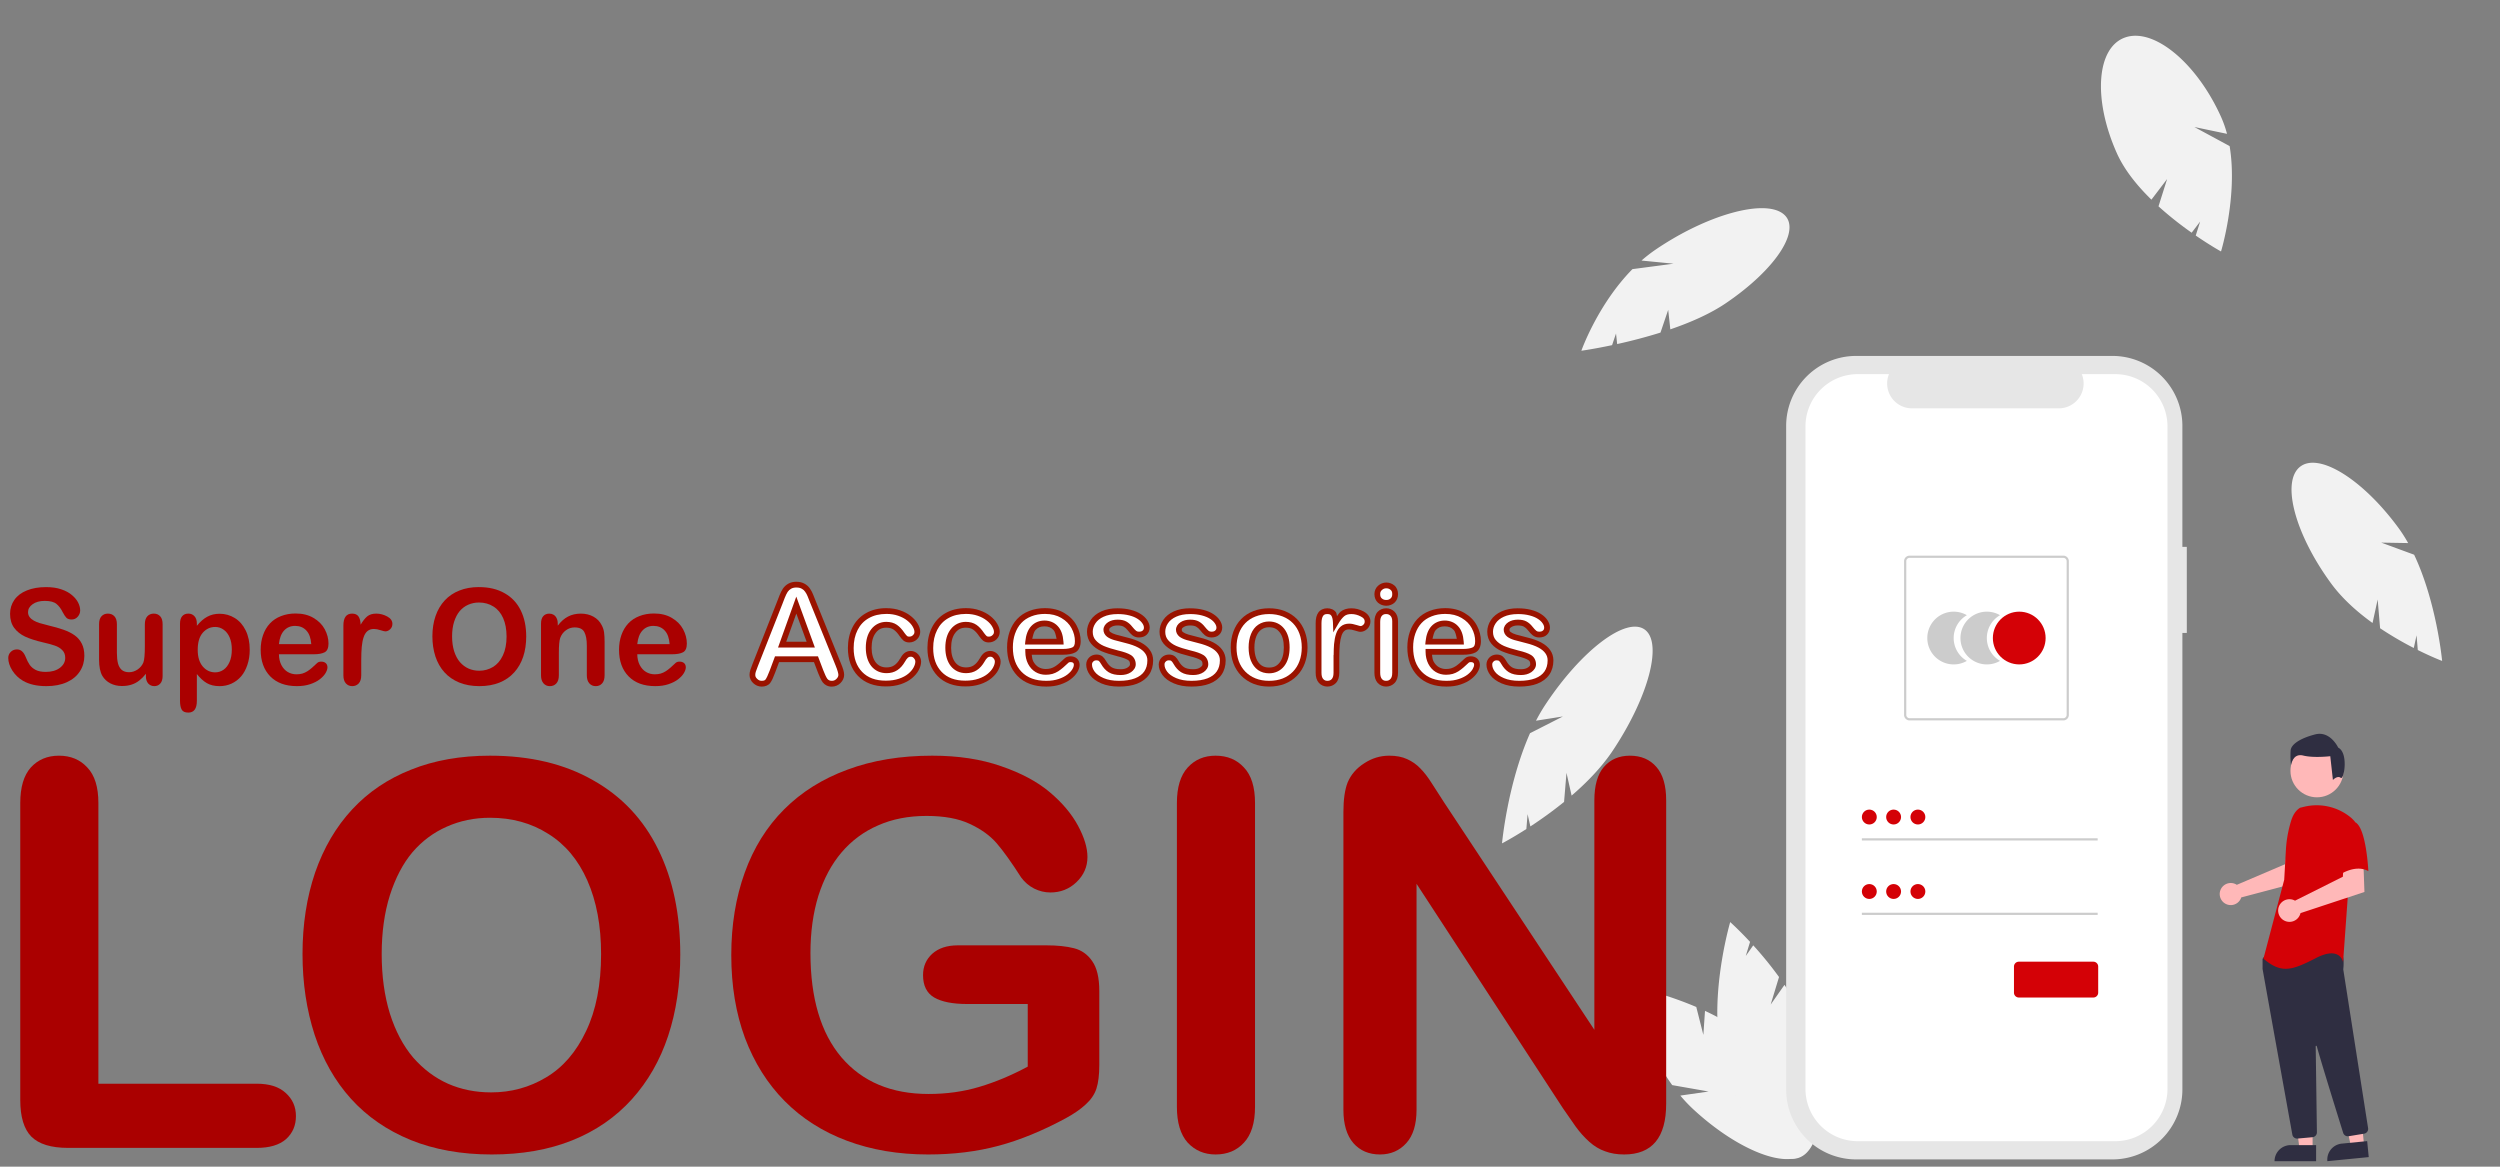 <?xml version="1.0" encoding="UTF-8" standalone="no"?>
<!-- Created with Inkscape (http://www.inkscape.org/) -->

<svg
   width="450mm"
   height="210mm"
   viewBox="0 0 450 210"
   version="1.1"
   id="svg5"
   inkscape:version="1.1 (c68e22c387, 2021-05-23)"
   sodipodi:docname="one.svg"
   xmlns:inkscape="http://www.inkscape.org/namespaces/inkscape"
   xmlns:sodipodi="http://sodipodi.sourceforge.net/DTD/sodipodi-0.dtd"
   xmlns="http://www.w3.org/2000/svg"
   xmlns:svg="http://www.w3.org/2000/svg">
  <rect x="0" y="0" width="450" height="210" fill="#808080" stroke="none"/>
  <sodipodi:namedview
     id="namedview7"
     pagecolor="#ffffff"
     bordercolor="#111111"
     borderopacity="1"
     inkscape:pageshadow="0"
     inkscape:pageopacity="0"
     inkscape:pagecheckerboard="1"
     inkscape:document-units="mm"
     showgrid="false"
     inkscape:zoom="0.51150168"
     inkscape:cx="671.55205"
     inkscape:cy="593.35093"
     inkscape:window-width="1920"
     inkscape:window-height="1001"
     inkscape:window-x="-9"
     inkscape:window-y="-9"
     inkscape:window-maximized="1"
     inkscape:current-layer="layer1"
     width="297mm" />
  <defs
     id="defs2" />
  <g
     inkscape:label="Layer 1"
     inkscape:groupmode="layer"
     id="layer1">
    <path
       id="bde08021-c30f-4979-a9d8-cb90b72b5ca2-240-0-6-0"
       data-name="Path 2"
       d="m 300.276,55.767 -1.387,4.098 a 73.76,53.107 0.151 0 1 -7.799,2.065 l -0.207,-1.9 -0.71,2.098 c -3.289,0.696 -5.529,1.007 -5.529,1.007 0,0 2.922,-8.314 9.196,-14.692 l 7.394,-0.977 -5.762,-0.566 a 29.843,21.487 0.151 0 1 2.548,-1.978 c 9.166,-6.23 19.428,-9.122 22.921,-6.459 3.493,2.663 -1.106,9.873 -10.272,16.103 -2.841,1.931 -6.423,3.489 -10.011,4.718 z"
       fill="#f2f2f2"
       style="stroke-width:0.186" />
    <path
       id="fa3b9e12-7275-481e-bee9-64fd9595a50d-239"
       data-name="Path 1"
       d="m 306.604,186.28 -1.274,-5.024 a 65.242,65.242 0 0 0 -6.922,-2.483 l -0.161,2.335 -0.652,-2.572 c -2.917,-0.834 -4.901,-1.201 -4.901,-1.201 0,0 2.68,10.193 8.302,17.985 l 6.551,1.151 -5.089,0.734 a 26.396,26.396 0 0 0 2.276,2.412 c 8.178,7.591 17.288,11.074 20.346,7.779 3.058,-3.295 -1.092,-12.12 -9.271,-19.71 -2.535,-2.353 -5.72,-4.242 -8.909,-5.729 z"
       fill="#f2f2f2"
       style="stroke-width:0.194" />
    <path
       id="bde08021-c30f-4979-a9d8-cb90b72b5ca2-240"
       data-name="Path 2"
       d="m 318.718,180.823 1.507,-4.959 a 65.237,65.237 0 0 0 -4.641,-5.704 l -1.345,1.916 0.771,-2.539 c -2.066,-2.221 -3.575,-3.561 -3.575,-3.561 0,0 -2.974,10.111 -2.19,19.688 l 5.013,4.371 -4.737,-2.002 a 26.394,26.394 0 0 0 0.702,3.242 c 3.077,10.726 9.075,18.416 13.396,17.176 4.321,-1.24 5.33,-10.94 2.253,-21.666 -0.954,-3.325 -2.704,-6.588 -4.665,-9.509 z"
       fill="#f2f2f2"
       style="stroke-width:0.194" />
    <path
       id="b3ac2088-de9b-4f7f-bc99-0ed9705c1a9d-241"
       data-name="Path 22"
       d="m 393.625,98.435 h -0.795 V 76.666 A 12.6,12.6 0 0 0 380.231,64.066 H 334.109 A 12.6,12.6 0 0 0 321.509,76.666 V 196.094 a 12.6,12.6 0 0 0 12.6,12.6 h 46.122 a 12.6,12.6 0 0 0 12.6,-12.6 v -82.164 h 0.795 z"
       fill="#e6e6e6"
       style="stroke-width:0.194" />
    <path
       id="b2715b96-3117-487c-acc0-20904544b5b7-242"
       data-name="Path 23"
       d="m 380.739,67.343 h -6.02 a 4.47,4.47 0 0 1 -4.139,6.159 h -26.423 a 4.47,4.47 0 0 1 -4.139,-6.159 h -5.623 a 9.409,9.409 0 0 0 -9.409,9.409 V 196.007 a 9.409,9.409 0 0 0 9.409,9.409 h 46.344 a 9.409,9.409 0 0 0 9.409,-9.409 v 0 -119.255 a 9.409,9.409 0 0 0 -9.409,-9.409 z"
       fill="#ffffff"
       style="stroke-width:0.194" />
    <path
       id="b06d66ec-6c84-45dd-8c27-1263a6253192-243"
       data-name="Path 6"
       d="m 351.662,114.848 a 4.745,4.745 0 0 1 2.375,-4.112 4.748,4.748 0 1 0 0,8.223 4.745,4.745 0 0 1 -2.375,-4.111 z"
       fill="#cccccc"
       style="stroke-width:0.194" />
    <path
       id="e73810fe-4cf4-40cc-8c7c-ca544ce30bd4-244"
       data-name="Path 7"
       d="m 357.631,114.848 a 4.745,4.745 0 0 1 2.375,-4.112 4.748,4.748 0 1 0 0,8.223 4.745,4.745 0 0 1 -2.375,-4.111 z"
       fill="#cccccc"
       style="stroke-width:0.194" />
    <circle
       id="a4813fcf-056e-4514-bb8b-e6506f49341f"
       data-name="Ellipse 1"
       cx="363.464"
       cy="114.847"
       fill="#d40106"
       style="stroke-width:0.194"
       r="4.748" />
    <path
       id="bbe451c3-febc-41ba-8083-4c8307a2e73e-245"
       data-name="Path 8"
       d="m 371.399,129.677 h -27.672 a 0.995,0.995 0 0 1 -0.994,-0.994 v -27.672 a 0.995,0.995 0 0 1 0.994,-0.994 h 27.672 a 0.995,0.995 0 0 1 0.994,0.994 v 27.672 a 0.995,0.995 0 0 1 -0.994,0.994 z m -27.672,-29.262 a 0.597,0.597 0 0 0 -0.596,0.596 v 27.672 a 0.597,0.597 0 0 0 0.596,0.596 h 27.672 a 0.597,0.597 0 0 0 0.596,-0.596 v -27.672 a 0.597,0.597 0 0 0 -0.596,-0.596 z"
       fill="#cccccc"
       style="stroke-width:0.194" />
    <rect
       id="bb28937d-932f-4fdf-befe-f406e51091fe"
       data-name="Rectangle 1"
       x="335.137"
       y="150.889"
       width="42.441"
       height="0.398"
       fill="#cccccc"
       style="stroke-width:0.194" />
    <circle
       id="fcef55fc-4968-45b2-93bb-1a1080c85fc7"
       data-name="Ellipse 2"
       cx="336.477"
       cy="147.067"
       fill="#d40106"
       style="stroke-width:0.194"
       r="1.34" />
    <rect
       id="ff33d889-4c74-4b91-85ef-b4882cc8fe76"
       data-name="Rectangle 2"
       x="335.137"
       y="164.292"
       width="42.441"
       height="0.398"
       fill="#cccccc"
       style="stroke-width:0.194" />
    <circle
       id="e8fa0310-b872-4adf-aedd-0c6eda09f3b8"
       data-name="Ellipse 3"
       cx="336.477"
       cy="160.47"
       fill="#d40106"
       style="stroke-width:0.194"
       r="1.34" />
    <path
       d="m 376.801,179.554 h -13.412 a 0.875,0.875 0 0 1 -0.874,-0.874 v -4.701 a 0.875,0.875 0 0 1 0.874,-0.874 h 13.412 a 0.875,0.875 0 0 1 0.874,0.874 v 4.701 a 0.875,0.875 0 0 1 -0.874,0.874 z"
       fill="#d40106"
       id="path880"
       style="stroke-width:0.194" />
    <circle
       id="e12ee00d-aa4a-4413-a013-11d20b7f97f7"
       data-name="Ellipse 7"
       cx="340.849"
       cy="147.067"
       fill="#d40106"
       style="stroke-width:0.194"
       r="1.34" />
    <circle
       id="f58f497e-6949-45c8-be5f-eee2aa0f6586"
       data-name="Ellipse 8"
       cx="345.221"
       cy="147.067"
       fill="#d40106"
       style="stroke-width:0.194"
       r="1.34" />
    <circle
       id="b4d4939a-c6e6-4f4d-ba6c-e8b05485017d"
       data-name="Ellipse 9"
       cx="340.849"
       cy="160.47"
       fill="#d40106"
       style="stroke-width:0.194"
       r="1.34" />
    <circle
       id="aff120b1-519b-4e96-ac87-836aa55663de"
       data-name="Ellipse 10"
       cx="345.221"
       cy="160.47"
       fill="#d40106"
       style="stroke-width:0.194"
       r="1.34" />
    <path
       d="m 402.349,159.115 a 1.96,1.96 0 0 1 0.274,0.153 l 8.71,-3.717 0.311,-2.294 3.48,-0.021 -0.206,5.262 -11.496,3.04 a 2.06,2.06 0 0 1 -0.087,0.235 1.987,1.987 0 1 1 -0.986,-2.657 z"
       fill="#ffb8b8"
       id="path887"
       style="stroke-width:0.194" />
    <polygon
       points="636.982,687.734 636.98,735.021 624.72,735.021 618.888,687.733 "
       fill="#ffb8b8"
       id="polygon889"
       transform="matrix(0.194,0,0,0.194,292.694,64.066)" />
    <path
       d="m 412.309,206.121 h 4.591 v 2.891 h -7.482 v 0 a 2.891,2.891 0 0 1 2.891,-2.891 z"
       fill="#2f2e41"
       id="path891"
       style="stroke-width:0.194" />
    <polygon
       points="680.025,684.497 684.66,731.557 672.459,732.759 662.018,686.271 "
       fill="#ffb8b8"
       id="polygon893"
       transform="matrix(0.194,0,0,0.194,292.694,64.066)" />
    <path
       d="m 421.521,205.851 4.569,-0.45 0.283,2.877 -7.446,0.733 v 0 a 2.891,2.891 0 0 1 2.594,-3.16 z"
       fill="#2f2e41"
       id="path895"
       style="stroke-width:0.194" />
    <circle
       cx="417.053"
       cy="138.747"
       fill="#ffb8b8"
       id="circle897"
       style="stroke-width:0.194"
       r="4.77" />
    <path
       d="m 413.477,204.944 a 0.868,0.868 0 0 1 -0.857,-0.718 c -1.232,-6.841 -5.26,-29.207 -5.357,-29.827 a 0.277,0.277 0 0 1 -0.002,-0.043 v -1.668 a 0.289,0.289 0 0 1 0.054,-0.169 l 0.532,-0.745 a 0.287,0.287 0 0 1 0.222,-0.121 c 3.034,-0.142 12.969,-0.559 13.449,0.041 v 0 c 0.482,0.603 0.312,2.429 0.273,2.789 l 0.002,0.038 4.464,28.545 a 0.876,0.876 0 0 1 -0.721,0.997 l -2.788,0.459 a 0.878,0.878 0 0 1 -0.976,-0.601 c -0.862,-2.755 -3.754,-12.024 -4.756,-15.61 a 0.097,0.097 0 0 0 -0.19,0.027 c 0.05,3.419 0.171,12.142 0.213,15.154 l 0.004,0.324 a 0.877,0.877 0 0 1 -0.795,0.881 l -2.688,0.244 c -0.027,0.002 -0.055,0.003 -0.082,0.003 z"
       fill="#2f2e41"
       id="path899"
       style="stroke-width:0.194" />
    <path
       id="ae7af94f-88d7-4204-9f07-e3651de85c05-247"
       data-name="Path 99"
       d="m 414.026,145.392 c -0.832,0.495 -1.33,1.404 -1.616,2.329 a 22.076,22.076 0 0 0 -0.949,5.274 l -0.302,5.36 -3.739,14.209 c 3.241,2.742 5.11,2.119 9.473,-0.124 4.363,-2.243 4.861,0.748 4.861,0.748 l 0.872,-12.09 1.246,-13.211 a 5.858,5.858 0 0 0 -0.944,-0.908 9.643,9.643 0 0 0 -8.242,-1.747 z"
       fill="#d40106"
       style="stroke-width:0.194" />
    <path
       d="m 412.811,161.985 a 2.044,2.044 0 0 1 0.291,0.137 l 8.612,-4.311 0.143,-2.335 3.553,-0.245 0.19,5.323 -11.509,3.806 a 2.038,2.038 0 1 1 -1.28,-2.375 z"
       fill="#ffb8b8"
       id="path902"
       style="stroke-width:0.194" />
    <path
       id="a6768b0e-63d0-4b31-8462-9b2e0b00f0fd-248"
       data-name="Path 101"
       d="m 423.81,147.947 c 2.119,0.748 2.492,8.85 2.492,8.85 -2.493,-1.371 -5.484,0.873 -5.484,0.873 0,0 -0.623,-2.119 -1.371,-4.861 a 4.763,4.763 0 0 1 0.997,-4.487 c 0,0 1.247,-1.123 3.366,-0.374 z"
       fill="#d40106"
       style="stroke-width:0.194" />
    <path
       id="bfd7963f-0cf8-4885-9d3a-2c00bccda2e3-249"
       data-name="Path 102"
       d="m 421.329,140.008 c -0.594,-0.475 -1.405,0.389 -1.405,0.389 l -0.475,-4.279 c 0,0 -2.971,0.356 -4.873,-0.119 -1.902,-0.475 -2.199,1.723 -2.199,1.723 a 15.26,15.26 0 0 1 -0.059,-2.674 c 0.119,-1.07 1.664,-2.139 4.397,-2.853 2.734,-0.713 4.16,2.377 4.16,2.377 1.902,0.951 1.049,5.91 0.454,5.435 z"
       fill="#2f2e41"
       style="stroke-width:0.194" />
    <g
       aria-label="LOGIN"
       id="text3590"
       style="font-size:102.398px;line-height:1.25;font-family:'Oh Chewy';-inkscape-font-specification:'Oh Chewy';stroke-width:0.768"
       transform="matrix(0.947,0,0,0.947,-207.729,-15.229)">
      <path
         d="m 238.056,168.717 v 53.349 h 30.099 q 3.6,0 5.5,1.75 1.95,1.75 1.95,4.4 0,2.7 -1.9,4.4 -1.9,1.65 -5.55,1.65 h -35.849 q -4.85,0 -7,-2.15 -2.1,-2.15 -2.1,-6.95 v -56.449 q 0,-4.5 2,-6.75 2.05,-2.25 5.35,-2.25 3.35,0 5.4,2.25 2.1,2.2 2.1,6.75 z"
         style="font-family:'Arial Rounded MT Bold';-inkscape-font-specification:'Arial Rounded MT Bold, ';fill:#aa0000"
         id="path57112" />
      <path
         d="m 312.505,159.717 q 11.4,0 19.55,4.65 8.2,4.6 12.4,13.15 4.2,8.5 4.2,20 0,8.5 -2.3,15.45 -2.3,6.95 -6.9,12.05 -4.6,5.1 -11.3,7.8 -6.7,2.7 -15.35,2.7 -8.6,0 -15.4,-2.75 -6.8,-2.8 -11.35,-7.85 -4.55,-5.05 -6.9,-12.15 -2.3,-7.1 -2.3,-15.35 0,-8.45 2.4,-15.5 2.45,-7.05 7.05,-12 4.6,-4.95 11.2,-7.55 6.6,-2.65 15,-2.65 z m 21.1,37.699 q 0,-8.05 -2.6,-13.95 -2.6,-5.9 -7.45,-8.9 -4.8,-3.05 -11.05,-3.05 -4.45,0 -8.25,1.7 -3.75,1.65 -6.5,4.85 -2.7,3.2 -4.3,8.2 -1.55,4.95 -1.55,11.15 0,6.25 1.55,11.3 1.6,5.05 4.45,8.4 2.9,3.3 6.6,4.95 3.75,1.65 8.2,1.65 5.7,0 10.45,-2.85 4.8,-2.85 7.6,-8.8 2.85,-5.95 2.85,-14.65 z"
         style="font-family:'Arial Rounded MT Bold';-inkscape-font-specification:'Arial Rounded MT Bold, ';fill:#aa0000"
         id="path57114" />
      <path
         d="m 428.303,204.466 v 14.05 q 0,2.8 -0.55,4.5 -0.55,1.65 -2.05,3 -1.45,1.35 -3.75,2.6 -6.65,3.6 -12.8,5.25 -6.15,1.65 -13.4,1.65 -8.45,0 -15.4,-2.6 -6.95,-2.6 -11.85,-7.55 -4.9,-4.95 -7.55,-12 -2.6,-7.05 -2.6,-15.75 0,-8.55 2.55,-15.65 2.55,-7.1 7.5,-12.05 4.95,-4.95 12.05,-7.55 7.1,-2.65 16.1,-2.65 7.4,0 13.1,2 5.7,1.95 9.25,4.95 3.55,3 5.35,6.35 1.8,3.35 1.8,5.95 0,2.8 -2.1,4.8 -2.05,1.95 -4.95,1.95 -1.6,0 -3.1,-0.75 -1.45,-0.75 -2.45,-2.1 -2.75,-4.3 -4.65,-6.5 -1.9,-2.2 -5.15,-3.7 -3.2,-1.5 -8.2,-1.5 -5.15,0 -9.2,1.8 -4.05,1.75 -6.95,5.15 -2.85,3.35 -4.4,8.25 -1.5,4.9 -1.5,10.85 0,12.9 5.9,19.85 5.95,6.95 16.55,6.95 5.15,0 9.65,-1.35 4.55,-1.35 9.2,-3.85 v -11.9 h -11.5 q -4.15,0 -6.3,-1.25 -2.1,-1.25 -2.1,-4.25 0,-2.45 1.75,-4.05 1.8,-1.6 4.85,-1.6 H 418.253 q 3.1,0 5.25,0.55 2.15,0.55 3.45,2.45 1.35,1.9 1.35,5.7 z"
         style="font-family:'Arial Rounded MT Bold';-inkscape-font-specification:'Arial Rounded MT Bold, ';fill:#aa0000"
         id="path57116" />
      <path
         d="m 443.053,226.466 v -57.749 q 0,-4.5 2.05,-6.75 2.05,-2.25 5.3,-2.25 3.35,0 5.4,2.25 2.1,2.2 2.1,6.75 v 57.749 q 0,4.55 -2.1,6.8 -2.05,2.25 -5.4,2.25 -3.2,0 -5.3,-2.25 -2.05,-2.3 -2.05,-6.8 z"
         style="font-family:'Arial Rounded MT Bold';-inkscape-font-specification:'Arial Rounded MT Bold, ';fill:#aa0000"
         id="path57118" />
      <path
         d="m 493.852,168.617 28.549,43.199 v -43.599 q 0,-4.25 1.8,-6.35 1.85,-2.15 4.95,-2.15 3.2,0 5.05,2.15 1.85,2.1 1.85,6.35 v 57.649 q 0,9.65 -8,9.65 -2,0 -3.6,-0.6 -1.6,-0.55 -3,-1.8 -1.4,-1.25 -2.6,-2.9 -1.2,-1.7 -2.4,-3.45 l -27.849,-42.699 v 42.949 q 0,4.2 -1.95,6.35 -1.95,2.15 -5,2.15 -3.15,0 -5.05,-2.15 -1.9,-2.2 -1.9,-6.35 v -56.549 q 0,-3.6 0.8,-5.65 0.95,-2.25 3.15,-3.65 2.2,-1.45 4.75,-1.45 2,0 3.4,0.65 1.45,0.65 2.5,1.75 1.1,1.1 2.2,2.85 1.15,1.75 2.35,3.65 z"
         style="font-family:'Arial Rounded MT Bold';-inkscape-font-specification:'Arial Rounded MT Bold, ';fill:#aa0000"
         id="path57120" />
    </g>
    <path
       id="bde08021-c30f-4979-a9d8-cb90b72b5ca2-240-0"
       data-name="Path 2"
       d="m 427.98,107.907 0.435,5.175 a 61.461,65.399 0 0 0 6.068,3.557 l 0.498,-2.286 0.223,2.65 c 2.589,1.288 4.38,1.966 4.38,1.966 0,0 -0.972,-10.515 -5.039,-19.121 l -5.922,-2.179 4.844,0.082 a 24.867,26.46 0 0 0 -1.758,-2.749 c -6.475,-8.813 -14.429,-13.707 -17.765,-10.931 -3.337,2.776 -0.793,12.17 5.682,20.983 2.007,2.732 4.688,5.107 7.432,7.085 z"
       fill="#f2f2f2"
       style="stroke-width:0.189" />
    <path
       id="bde08021-c30f-4979-a9d8-cb90b72b5ca2-240-0-7"
       data-name="Path 2"
       d="m 390.081,32.226 -1.552,4.914 a 61.699,80.091 78.6 0 0 5.97,4.748 l 1.527,-2.006 -0.794,2.516 c 2.64,1.812 4.552,2.868 4.552,2.868 0,0 3.045,-10.005 1.548,-18.971 l -6.347,-3.432 5.876,1.227 A 24.963,32.404 78.6 0 0 399.823,21.115 C 395.472,11.385 387.739,4.947 382.552,6.734 c -5.187,1.788 -5.864,11.124 -1.512,20.854 1.349,3.016 3.664,5.861 6.215,8.351 z"
       fill="#f2f2f2"
       style="stroke-width:0.209" />
    <path
       id="bde08021-c30f-4979-a9d8-cb90b72b5ca2-240-0-6"
       data-name="Path 2"
       d="m 281.968,139.108 -0.435,5.237 a 58.815,68.342 30.837 0 1 -6.068,4.414 l -0.498,-2.215 -0.223,2.681 c -2.589,1.653 -4.38,2.584 -4.38,2.584 0,0 0.972,-10.652 5.039,-19.832 l 5.922,-3.015 -4.844,0.765 a 23.796,27.651 30.837 0 1 1.758,-2.997 c 6.475,-9.727 14.429,-15.744 17.765,-13.439 3.337,2.305 0.793,12.058 -5.682,21.785 -2.007,3.015 -4.688,5.769 -7.432,8.134 z"
       fill="#f2f2f2"
       style="stroke-width:0.189" />
    <g
       aria-label="Super One "
       id="text3590-8"
       style="font-size:11.585px;line-height:1.25;font-family:'Oh Chewy';-inkscape-font-specification:'Oh Chewy';stroke-width:0.372"
       transform="matrix(2.079,0,0,2.079,3.1,-227.077)">
      <path
         d="m 5.813,166 q 0,0.752 -0.39,1.352 -0.385,0.6 -1.131,0.939 -0.747,0.339 -1.77,0.339 -1.227,0 -2.025,-0.464 -0.566,-0.334 -0.922,-0.888 -0.351,-0.56 -0.351,-1.086 0,-0.305 0.209,-0.52 0.215,-0.221 0.543,-0.221 0.266,0 0.447,0.17 0.187,0.17 0.317,0.503 0.158,0.396 0.339,0.662 0.187,0.266 0.52,0.441 0.334,0.17 0.877,0.17 0.747,0 1.211,-0.345 0.469,-0.351 0.469,-0.871 0,-0.413 -0.255,-0.667 -0.249,-0.26 -0.651,-0.396 -0.396,-0.136 -1.063,-0.288 -0.894,-0.209 -1.499,-0.486 -0.6,-0.283 -0.956,-0.764 -0.351,-0.486 -0.351,-1.205 0,-0.684 0.373,-1.216 0.373,-0.532 1.08,-0.815 0.707,-0.288 1.663,-0.288 0.764,0 1.318,0.192 0.56,0.187 0.928,0.503 0.368,0.311 0.537,0.656 0.17,0.345 0.17,0.673 0,0.3 -0.215,0.543 -0.209,0.238 -0.526,0.238 -0.288,0 -0.441,-0.141 -0.147,-0.147 -0.322,-0.475 -0.226,-0.469 -0.543,-0.73 -0.317,-0.266 -1.018,-0.266 -0.651,0 -1.052,0.288 -0.396,0.283 -0.396,0.684 0,0.249 0.136,0.43 0.136,0.181 0.373,0.311 0.238,0.13 0.481,0.204 0.243,0.073 0.803,0.215 0.701,0.164 1.267,0.362 0.571,0.198 0.967,0.481 0.402,0.283 0.622,0.718 0.226,0.43 0.226,1.058 z"
         style="font-family:'Arial Rounded MT Bold';-inkscape-font-specification:'Arial Rounded MT Bold, ';fill:#aa0000"
         id="path27186" />
      <path
         d="m 11.142,167.759 v -0.198 q -0.277,0.351 -0.583,0.588 -0.305,0.238 -0.667,0.351 -0.362,0.119 -0.826,0.119 -0.56,0 -1.007,-0.232 Q 7.617,168.155 7.374,167.747 7.086,167.255 7.086,166.333 v -3.06 q 0,-0.464 0.209,-0.69 0.209,-0.232 0.554,-0.232 0.351,0 0.566,0.232 0.215,0.232 0.215,0.69 v 2.472 q 0,0.537 0.091,0.905 0.091,0.362 0.322,0.571 0.238,0.204 0.639,0.204 0.39,0 0.735,-0.232 0.345,-0.232 0.503,-0.605 0.13,-0.328 0.13,-1.437 v -1.878 q 0,-0.458 0.215,-0.69 0.215,-0.232 0.56,-0.232 0.345,0 0.554,0.232 0.209,0.226 0.209,0.69 v 4.474 q 0,0.441 -0.204,0.662 -0.198,0.221 -0.515,0.221 -0.317,0 -0.526,-0.226 -0.204,-0.232 -0.204,-0.645 z"
         style="font-family:'Arial Rounded MT Bold';-inkscape-font-specification:'Arial Rounded MT Bold, ';fill:#aa0000"
         id="path27188" />
      <path
         d="m 15.554,163.217 v 0.187 q 0.436,-0.537 0.905,-0.786 0.469,-0.255 1.063,-0.255 0.713,0 1.312,0.368 0.6,0.368 0.945,1.075 0.351,0.707 0.351,1.674 0,0.713 -0.204,1.312 -0.198,0.594 -0.549,1.001 -0.351,0.402 -0.832,0.622 -0.475,0.215 -1.024,0.215 -0.662,0 -1.114,-0.266 -0.447,-0.266 -0.854,-0.781 v 2.319 q 0,1.018 -0.741,1.018 -0.436,0 -0.577,-0.266 -0.141,-0.26 -0.141,-0.764 v -6.663 q 0,-0.441 0.192,-0.656 0.192,-0.221 0.526,-0.221 0.328,0 0.532,0.226 0.209,0.221 0.209,0.639 z m 3.026,2.246 q 0,-0.611 -0.187,-1.046 -0.187,-0.441 -0.52,-0.673 -0.328,-0.238 -0.73,-0.238 -0.639,0 -1.08,0.503 -0.436,0.503 -0.436,1.482 0,0.922 0.436,1.437 0.436,0.509 1.08,0.509 0.385,0 0.713,-0.221 0.328,-0.226 0.526,-0.673 0.198,-0.447 0.198,-1.08 z"
         style="font-family:'Arial Rounded MT Bold';-inkscape-font-specification:'Arial Rounded MT Bold, ';fill:#aa0000"
         id="path27190" />
      <path
         d="m 25.679,165.869 h -3.021 q 0.006,0.526 0.209,0.928 0.209,0.402 0.549,0.605 0.345,0.204 0.758,0.204 0.277,0 0.503,-0.062 0.232,-0.068 0.447,-0.204 0.215,-0.141 0.396,-0.3 0.181,-0.158 0.469,-0.43 0.119,-0.102 0.339,-0.102 0.238,0 0.385,0.13 0.147,0.13 0.147,0.368 0,0.209 -0.164,0.492 -0.164,0.277 -0.498,0.537 -0.328,0.255 -0.832,0.424 -0.498,0.17 -1.148,0.17 -1.488,0 -2.314,-0.848 -0.826,-0.848 -0.826,-2.302 0,-0.684 0.204,-1.267 0.204,-0.588 0.594,-1.007 0.39,-0.419 0.962,-0.639 0.571,-0.226 1.267,-0.226 0.905,0 1.55,0.385 0.651,0.379 0.973,0.984 0.322,0.605 0.322,1.233 0,0.583 -0.334,0.758 -0.334,0.17 -0.939,0.17 z m -3.021,-0.877 h 2.8 q -0.057,-0.792 -0.43,-1.182 -0.368,-0.396 -0.973,-0.396 -0.577,0 -0.95,0.402 -0.368,0.396 -0.447,1.177 z"
         style="font-family:'Arial Rounded MT Bold';-inkscape-font-specification:'Arial Rounded MT Bold, ';fill:#aa0000"
         id="path27192" />
      <path
         d="m 29.785,166.401 v 1.29 q 0,0.469 -0.221,0.707 -0.221,0.232 -0.56,0.232 -0.334,0 -0.549,-0.238 -0.215,-0.238 -0.215,-0.701 v -4.299 q 0,-1.041 0.752,-1.041 0.385,0 0.554,0.243 0.17,0.243 0.187,0.718 0.277,-0.475 0.566,-0.718 0.294,-0.243 0.781,-0.243 0.486,0 0.945,0.243 0.458,0.243 0.458,0.645 0,0.283 -0.198,0.469 -0.192,0.181 -0.419,0.181 -0.085,0 -0.413,-0.102 -0.322,-0.107 -0.571,-0.107 -0.339,0 -0.554,0.181 -0.215,0.175 -0.334,0.526 -0.119,0.351 -0.164,0.837 -0.045,0.481 -0.045,1.177 z"
         style="font-family:'Arial Rounded MT Bold';-inkscape-font-specification:'Arial Rounded MT Bold, ';fill:#aa0000"
         id="path27194" />
      <path
         d="m 39.979,160.055 q 1.29,0 2.212,0.526 0.928,0.52 1.403,1.488 0.475,0.962 0.475,2.263 0,0.962 -0.26,1.748 -0.26,0.786 -0.781,1.363 -0.52,0.577 -1.278,0.882 -0.758,0.305 -1.737,0.305 -0.973,0 -1.742,-0.311 -0.769,-0.317 -1.284,-0.888 -0.515,-0.571 -0.781,-1.375 -0.26,-0.803 -0.26,-1.737 0,-0.956 0.272,-1.754 0.277,-0.798 0.798,-1.358 0.52,-0.56 1.267,-0.854 0.747,-0.3 1.697,-0.3 z m 2.387,4.265 q 0,-0.911 -0.294,-1.578 -0.294,-0.667 -0.843,-1.007 -0.543,-0.345 -1.25,-0.345 -0.503,0 -0.933,0.192 -0.424,0.187 -0.735,0.549 -0.305,0.362 -0.486,0.928 -0.175,0.56 -0.175,1.261 0,0.707 0.175,1.278 0.181,0.571 0.503,0.95 0.328,0.373 0.747,0.56 0.424,0.187 0.928,0.187 0.645,0 1.182,-0.322 0.543,-0.322 0.86,-0.996 0.322,-0.673 0.322,-1.657 z"
         style="font-family:'Arial Rounded MT Bold';-inkscape-font-specification:'Arial Rounded MT Bold, ';fill:#aa0000"
         id="path27196" />
      <path
         d="m 46.8,163.205 v 0.187 q 0.407,-0.537 0.888,-0.786 0.486,-0.255 1.114,-0.255 0.611,0 1.092,0.266 0.481,0.266 0.718,0.752 0.153,0.283 0.198,0.611 0.045,0.328 0.045,0.837 v 2.874 q 0,0.464 -0.215,0.701 -0.209,0.238 -0.549,0.238 -0.345,0 -0.56,-0.243 -0.215,-0.243 -0.215,-0.696 v -2.574 q 0,-0.764 -0.215,-1.165 -0.209,-0.407 -0.843,-0.407 -0.413,0 -0.752,0.249 -0.339,0.243 -0.498,0.673 -0.113,0.345 -0.113,1.29 v 1.935 q 0,0.469 -0.221,0.707 -0.215,0.232 -0.56,0.232 -0.334,0 -0.549,-0.243 -0.215,-0.243 -0.215,-0.696 v -4.463 q 0,-0.441 0.192,-0.656 0.192,-0.221 0.526,-0.221 0.204,0 0.368,0.096 0.164,0.096 0.26,0.288 0.102,0.192 0.102,0.469 z"
         style="font-family:'Arial Rounded MT Bold';-inkscape-font-specification:'Arial Rounded MT Bold, ';fill:#aa0000"
         id="path27198" />
      <path
         d="m 56.705,165.869 h -3.021 q 0.006,0.526 0.209,0.928 0.209,0.402 0.549,0.605 0.345,0.204 0.758,0.204 0.277,0 0.503,-0.062 0.232,-0.068 0.447,-0.204 0.215,-0.141 0.396,-0.3 0.181,-0.158 0.469,-0.43 0.119,-0.102 0.339,-0.102 0.238,0 0.385,0.13 0.147,0.13 0.147,0.368 0,0.209 -0.164,0.492 -0.164,0.277 -0.498,0.537 -0.328,0.255 -0.832,0.424 -0.498,0.17 -1.148,0.17 -1.488,0 -2.314,-0.848 -0.826,-0.848 -0.826,-2.302 0,-0.684 0.204,-1.267 0.204,-0.588 0.594,-1.007 0.39,-0.419 0.962,-0.639 0.571,-0.226 1.267,-0.226 0.905,0 1.55,0.385 0.651,0.379 0.973,0.984 0.322,0.605 0.322,1.233 0,0.583 -0.334,0.758 -0.334,0.17 -0.939,0.17 z m -3.021,-0.877 h 2.8 q -0.057,-0.792 -0.43,-1.182 -0.368,-0.396 -0.973,-0.396 -0.577,0 -0.95,0.402 -0.368,0.396 -0.447,1.177 z"
         style="font-family:'Arial Rounded MT Bold';-inkscape-font-specification:'Arial Rounded MT Bold, ';fill:#aa0000"
         id="path27200" />
    </g>
    <g
       aria-label="Accessories "
       id="text9891"
       style="font-size:11.585px;font-family:'Oh Chewy';-inkscape-font-specification:'Oh Chewy';fill:#ffffff;stroke:#9a1300;stroke-width:0.5"
       transform="matrix(1.251,0,0,1.251,243.005,63.717)">
      <g
         id="path24457"
         transform="matrix(1.662,0,0,1.662,-335.389,20.3)">
        <path
           style="color:#000000;-inkscape-font-specification:'Arial Rounded MT Bold, ';stroke:none;-inkscape-stroke:none"
           d="m 155.96,15.249 -0.396,-1.041 h -3.371 l -0.396,1.063 q -0.232,0.622 -0.396,0.843 -0.164,0.215 -0.537,0.215 -0.317,0 -0.56,-0.232 -0.243,-0.232 -0.243,-0.526 0,-0.17 0.057,-0.351 0.057,-0.181 0.187,-0.503 l 2.121,-5.385 q 0.09,-0.232 0.215,-0.554 0.13,-0.328 0.272,-0.543 0.147,-0.215 0.379,-0.345 0.238,-0.136 0.583,-0.136 0.351,0 0.583,0.136 0.238,0.13 0.379,0.339 0.147,0.209 0.243,0.453 0.102,0.238 0.255,0.639 l 2.166,5.351 q 0.255,0.611 0.255,0.888 0,0.288 -0.243,0.532 -0.238,0.238 -0.577,0.238 -0.198,0 -0.339,-0.074 -0.141,-0.068 -0.238,-0.187 -0.096,-0.124 -0.209,-0.373 -0.107,-0.255 -0.187,-0.447 z m -3.326,-2.302 h 2.478 l -1.25,-3.422 z"
           id="path24500" />
        <path
           style="color:#000000;-inkscape-font-specification:'Arial Rounded MT Bold, ';fill:#9a1300;stroke:none;-inkscape-stroke:none"
           d="m 153.873,7.504 c -0.263,0 -0.503,0.054 -0.707,0.17 -0.185,0.104 -0.342,0.246 -0.461,0.42 l -0.002,0.002 v 0.002 c -0.107,0.163 -0.206,0.358 -0.297,0.588 V 8.688 c -0.083,0.215 -0.155,0.4 -0.215,0.555 l -2.121,5.385 c -0.087,0.217 -0.15,0.388 -0.191,0.52 -0.044,0.142 -0.068,0.285 -0.068,0.426 0,0.265 0.12,0.516 0.32,0.707 0.201,0.192 0.46,0.301 0.732,0.301 0.297,0 0.571,-0.098 0.736,-0.314 l 0.002,-0.002 c 0.143,-0.192 0.272,-0.48 0.43,-0.904 l 0.336,-0.9 h 3.023 l 0.338,0.885 c 0.001,0.003 0.003,0.008 0.004,0.012 l 0.065,0.166 h 0.006 c 0.037,0.088 0.07,0.169 0.113,0.271 l 0.002,0.004 0.002,0.002 c 0.08,0.176 0.154,0.315 0.238,0.424 l 0.002,0.002 0.002,0.002 c 0.086,0.106 0.193,0.192 0.316,0.252 5.5e-4,2.9e-4 0.001,-2.9e-4 0.002,0 0.136,0.07 0.291,0.102 0.453,0.102 0.285,0 0.553,-0.11 0.754,-0.311 0.197,-0.197 0.316,-0.446 0.316,-0.709 0,-0.261 -0.101,-0.565 -0.275,-0.984 l -2.162,-5.344 -0.002,-0.004 c -0.102,-0.267 -0.188,-0.482 -0.258,-0.645 -0.07,-0.176 -0.159,-0.341 -0.266,-0.494 -0.117,-0.173 -0.275,-0.314 -0.465,-0.418 -0.201,-0.116 -0.439,-0.168 -0.703,-0.168 z m 0,0.5 c 0.202,0 0.348,0.039 0.455,0.102 l 0.004,0.002 0.004,0.002 c 0.127,0.07 0.22,0.154 0.291,0.26 l 0.002,0.002 v 0.002 c 0.087,0.123 0.16,0.256 0.217,0.4 v 0.004 l 0.002,0.004 c 0.066,0.153 0.149,0.363 0.25,0.629 l 0.002,0.002 2.168,5.355 v 0.002 c 0.165,0.395 0.236,0.683 0.236,0.791 0,0.122 -0.043,0.228 -0.17,0.355 -0.116,0.116 -0.232,0.164 -0.4,0.164 -0.101,0 -0.173,-0.018 -0.225,-0.045 l -0.004,-0.002 -0.004,-0.002 c -0.063,-0.03 -0.109,-0.068 -0.15,-0.119 -0.043,-0.056 -0.105,-0.162 -0.174,-0.312 l -0.002,-0.006 c -0.069,-0.164 -0.13,-0.309 -0.182,-0.434 l -0.002,-0.006 -0.004,-0.01 -0.451,-1.186 h -3.717 l -0.457,1.227 c -0.151,0.405 -0.285,0.675 -0.361,0.777 -2.8e-4,3.64e-4 -0.002,-3.63e-4 -0.002,0 -1.6e-4,2.11e-4 1.5e-4,0.002 0,0.002 -0.054,0.07 -0.136,0.115 -0.336,0.115 -0.15,0 -0.264,-0.047 -0.387,-0.164 -0.124,-0.118 -0.166,-0.217 -0.166,-0.344 0,-0.085 0.014,-0.178 0.045,-0.277 0.034,-0.109 0.094,-0.273 0.18,-0.484 l 2.123,-5.387 c 0.06,-0.154 0.13,-0.339 0.213,-0.553 l 0.002,-0.002 c 0.081,-0.204 0.164,-0.369 0.244,-0.492 0.077,-0.112 0.172,-0.201 0.295,-0.27 h 0.002 c 0.113,-0.065 0.262,-0.104 0.459,-0.104 z m -0.014,0.787 -1.58,4.406 h 0.355 2.834 z m 0.004,1.467 0.891,2.439 h -1.766 z"
           id="path24502" />
      </g>
      <g
         id="path24459"
         transform="matrix(1.662,0,0,1.662,-335.389,20.3)">
        <path
           style="color:#000000;-inkscape-font-specification:'Arial Rounded MT Bold, ';stroke:none;-inkscape-stroke:none"
           d="m 164.416,14.418 q 0,0.288 -0.175,0.617 -0.17,0.328 -0.526,0.628 -0.351,0.294 -0.888,0.475 -0.537,0.181 -1.21,0.181 -1.431,0 -2.234,-0.832 -0.803,-0.837 -0.803,-2.24 0,-0.95 0.368,-1.68 0.368,-0.73 1.063,-1.126 0.696,-0.402 1.663,-0.402 0.6,0 1.097,0.175 0.503,0.175 0.848,0.453 0.351,0.277 0.532,0.594 0.187,0.311 0.187,0.583 0,0.277 -0.209,0.469 -0.204,0.192 -0.498,0.192 -0.192,0 -0.322,-0.096 -0.124,-0.102 -0.283,-0.322 -0.283,-0.43 -0.594,-0.645 -0.305,-0.215 -0.781,-0.215 -0.684,0 -1.103,0.537 -0.419,0.532 -0.419,1.459 0,0.436 0.107,0.803 0.107,0.362 0.311,0.622 0.204,0.255 0.492,0.39 0.288,0.13 0.634,0.13 0.464,0 0.792,-0.215 0.334,-0.215 0.588,-0.656 0.141,-0.26 0.305,-0.407 0.164,-0.147 0.402,-0.147 0.283,0 0.469,0.215 0.187,0.215 0.187,0.458 z"
           id="path24508" />
        <path
           style="color:#000000;-inkscape-font-specification:'Arial Rounded MT Bold, ';fill:#9a1300;stroke:none;-inkscape-stroke:none"
           d="m 161.674,9.789 c -0.679,0 -1.28,0.143 -1.787,0.436 -0.505,0.287 -0.899,0.704 -1.164,1.23 -0.265,0.525 -0.395,1.125 -0.395,1.791 0,0.983 0.289,1.806 0.873,2.414 h 0.002 c 0.587,0.608 1.412,0.908 2.414,0.908 0.471,0 0.901,-0.063 1.289,-0.193 0.381,-0.128 0.706,-0.301 0.969,-0.521 0.256,-0.215 0.454,-0.448 0.586,-0.701 v -0.002 c 0.131,-0.245 0.205,-0.49 0.205,-0.732 0,-0.226 -0.093,-0.445 -0.248,-0.623 -0.165,-0.19 -0.406,-0.301 -0.658,-0.301 -0.21,0 -0.414,0.073 -0.568,0.211 -0.137,0.123 -0.253,0.283 -0.357,0.475 l 0.002,-0.006 c -0.155,0.268 -0.325,0.454 -0.506,0.57 l -0.002,0.002 c -0.174,0.114 -0.384,0.174 -0.654,0.174 -0.197,0 -0.37,-0.035 -0.527,-0.105 l -0.004,-0.002 c -0.157,-0.074 -0.288,-0.178 -0.4,-0.318 -0.114,-0.146 -0.202,-0.322 -0.266,-0.537 -0.064,-0.22 -0.098,-0.463 -0.098,-0.732 0,-0.581 0.13,-1.006 0.365,-1.305 v -0.002 c 0.238,-0.306 0.515,-0.439 0.906,-0.439 0.279,0 0.483,0.06 0.637,0.168 v 0.002 h 0.002 c 0.172,0.119 0.351,0.309 0.527,0.576 l 0.002,0.004 0.004,0.004 c 0.113,0.157 0.217,0.28 0.328,0.371 l 0.004,0.004 0.004,0.004 c 0.134,0.099 0.303,0.145 0.473,0.145 0.25,0 0.487,-0.089 0.666,-0.258 l 0.002,-0.002 c 0.182,-0.169 0.289,-0.406 0.289,-0.652 0,-0.237 -0.081,-0.473 -0.221,-0.707 l -0.002,-0.002 c -0.139,-0.243 -0.338,-0.463 -0.59,-0.662 -0.256,-0.206 -0.564,-0.37 -0.922,-0.494 -0.362,-0.127 -0.756,-0.189 -1.18,-0.189 z m 0,0.5 c 0.375,0 0.711,0.056 1.014,0.162 0.314,0.109 0.572,0.248 0.775,0.412 0.214,0.169 0.369,0.343 0.471,0.521 l 0.002,0.004 v 0.002 c 0.108,0.18 0.152,0.329 0.152,0.453 0,0.122 -0.033,0.197 -0.129,0.285 l -0.002,0.002 v 0.002 c -0.092,0.087 -0.185,0.123 -0.326,0.123 -0.085,0 -0.131,-0.017 -0.17,-0.045 -0.053,-0.045 -0.134,-0.134 -0.227,-0.262 l -0.006,-0.008 c -0.199,-0.301 -0.415,-0.537 -0.654,-0.703 -0.254,-0.178 -0.569,-0.26 -0.924,-0.26 -0.521,0 -0.979,0.223 -1.299,0.633 -0.323,0.41 -0.473,0.957 -0.473,1.613 0,0.311 0.038,0.602 0.117,0.873 v 0.002 c 0.079,0.267 0.196,0.504 0.354,0.705 h 0.002 v 0.002 c 0.158,0.198 0.356,0.352 0.582,0.459 l 0.002,0.002 h 0.002 c 0.226,0.102 0.475,0.152 0.736,0.152 0.348,0 0.664,-0.083 0.928,-0.256 0.263,-0.17 0.484,-0.421 0.668,-0.74 l 0.002,-0.002 0.002,-0.004 c 0.084,-0.155 0.171,-0.267 0.252,-0.34 0.065,-0.058 0.128,-0.084 0.234,-0.084 0.125,0 0.198,0.033 0.281,0.129 0.094,0.108 0.125,0.197 0.125,0.295 0,0.142 -0.042,0.306 -0.145,0.498 l -0.002,0.002 v 0.002 c -0.095,0.183 -0.247,0.367 -0.465,0.551 -0.205,0.172 -0.472,0.317 -0.807,0.43 -0.328,0.111 -0.705,0.168 -1.131,0.168 -0.906,0 -1.571,-0.255 -2.055,-0.756 -0.486,-0.508 -0.734,-1.18 -0.734,-2.066 0,-0.601 0.116,-1.119 0.342,-1.566 0.225,-0.446 0.54,-0.781 0.963,-1.021 h 0.002 c 0.42,-0.243 0.929,-0.369 1.539,-0.369 z"
           id="path24510" />
      </g>
      <g
         id="path24461"
         transform="matrix(1.662,0,0,1.662,-335.389,20.3)">
        <path
           style="color:#000000;-inkscape-font-specification:'Arial Rounded MT Bold, ';stroke:none;-inkscape-stroke:none"
           d="m 171.3,14.418 q 0,0.288 -0.175,0.617 -0.17,0.328 -0.526,0.628 -0.351,0.294 -0.888,0.475 -0.537,0.181 -1.21,0.181 -1.431,0 -2.234,-0.832 -0.803,-0.837 -0.803,-2.24 0,-0.95 0.368,-1.68 0.368,-0.73 1.063,-1.126 0.696,-0.402 1.663,-0.402 0.6,0 1.097,0.175 0.503,0.175 0.848,0.453 0.351,0.277 0.532,0.594 0.187,0.311 0.187,0.583 0,0.277 -0.209,0.469 -0.204,0.192 -0.498,0.192 -0.192,0 -0.322,-0.096 -0.124,-0.102 -0.283,-0.322 -0.283,-0.43 -0.594,-0.645 -0.305,-0.215 -0.781,-0.215 -0.684,0 -1.103,0.537 -0.419,0.532 -0.419,1.459 0,0.436 0.107,0.803 0.107,0.362 0.311,0.622 0.204,0.255 0.492,0.39 0.288,0.13 0.634,0.13 0.464,0 0.792,-0.215 0.334,-0.215 0.588,-0.656 0.141,-0.26 0.305,-0.407 0.164,-0.147 0.402,-0.147 0.283,0 0.469,0.215 0.187,0.215 0.187,0.458 z"
           id="path24516" />
        <path
           style="color:#000000;-inkscape-font-specification:'Arial Rounded MT Bold, ';fill:#9a1300;stroke:none;-inkscape-stroke:none"
           d="m 168.557,9.789 c -0.679,0 -1.28,0.143 -1.787,0.436 -0.505,0.287 -0.897,0.704 -1.162,1.23 -0.265,0.525 -0.395,1.125 -0.395,1.791 0,0.983 0.289,1.806 0.873,2.414 0.587,0.608 1.412,0.908 2.414,0.908 0.471,0 0.903,-0.063 1.291,-0.193 0.381,-0.128 0.706,-0.301 0.969,-0.521 0.256,-0.215 0.454,-0.448 0.586,-0.701 v -0.002 c 0.131,-0.245 0.205,-0.49 0.205,-0.732 0,-0.226 -0.093,-0.445 -0.248,-0.623 -0.165,-0.19 -0.406,-0.301 -0.658,-0.301 -0.21,0 -0.414,0.073 -0.568,0.211 -0.137,0.123 -0.255,0.283 -0.359,0.475 -0.154,0.264 -0.324,0.449 -0.504,0.564 v 0.002 c -0.174,0.114 -0.386,0.174 -0.656,0.174 -0.197,0 -0.37,-0.035 -0.527,-0.105 l -0.004,-0.002 c -0.157,-0.074 -0.286,-0.178 -0.398,-0.318 -0.114,-0.146 -0.204,-0.322 -0.268,-0.537 -0.064,-0.22 -0.096,-0.463 -0.096,-0.732 0,-0.581 0.128,-1.006 0.363,-1.305 h 0.002 v -0.002 c 0.238,-0.306 0.515,-0.439 0.906,-0.439 0.279,0 0.483,0.06 0.637,0.168 v 0.002 h 0.002 c 0.172,0.119 0.349,0.309 0.525,0.576 l 0.004,0.004 0.002,0.004 c 0.113,0.157 0.217,0.28 0.328,0.371 l 0.006,0.004 0.004,0.004 c 0.134,0.099 0.301,0.145 0.471,0.145 0.25,0 0.489,-0.089 0.668,-0.258 l 0.002,-0.002 c 0.182,-0.169 0.287,-0.406 0.287,-0.652 0,-0.238 -0.082,-0.476 -0.223,-0.711 -0.139,-0.242 -0.337,-0.461 -0.588,-0.66 -0.256,-0.205 -0.565,-0.37 -0.922,-0.494 h -0.002 C 169.376,9.851 168.98,9.789 168.557,9.789 Z m 0,0.5 c 0.375,0 0.713,0.056 1.016,0.162 0.314,0.109 0.57,0.248 0.773,0.412 h 0.002 c 0.214,0.169 0.369,0.343 0.471,0.521 v 0.004 l 0.002,0.002 c 0.108,0.18 0.15,0.329 0.15,0.453 0,0.122 -0.032,0.197 -0.127,0.285 l -0.002,0.002 -0.002,0.002 c -0.092,0.087 -0.185,0.123 -0.326,0.123 -0.085,0 -0.131,-0.017 -0.17,-0.045 -0.053,-0.045 -0.134,-0.134 -0.227,-0.262 l -0.006,-0.008 c -0.199,-0.301 -0.413,-0.537 -0.652,-0.703 -0.254,-0.178 -0.569,-0.26 -0.924,-0.26 -0.522,0 -0.981,0.222 -1.301,0.633 -0.323,0.41 -0.471,0.957 -0.471,1.613 0,0.311 0.038,0.602 0.117,0.873 v 0.002 c 0.079,0.267 0.196,0.504 0.354,0.705 l 0.002,0.002 c 0.158,0.198 0.354,0.352 0.58,0.459 l 0.002,0.002 h 0.002 c 0.226,0.102 0.475,0.152 0.736,0.152 0.348,0 0.666,-0.083 0.93,-0.256 0.263,-0.17 0.484,-0.421 0.668,-0.74 l 0.002,-0.002 v -0.004 c 0.084,-0.155 0.173,-0.267 0.254,-0.34 0.065,-0.058 0.128,-0.084 0.234,-0.084 0.125,0 0.198,0.033 0.281,0.129 0.094,0.108 0.125,0.197 0.125,0.295 0,0.142 -0.044,0.306 -0.146,0.498 v 0.002 l -0.002,0.002 c -0.095,0.183 -0.247,0.367 -0.465,0.551 -0.205,0.172 -0.472,0.317 -0.807,0.43 -0.328,0.111 -0.705,0.168 -1.131,0.168 -0.905,0 -1.569,-0.254 -2.053,-0.754 l -0.002,-0.002 c -0.486,-0.508 -0.732,-1.18 -0.732,-2.066 0,-0.601 0.116,-1.119 0.342,-1.566 0.225,-0.446 0.54,-0.781 0.963,-1.021 h 0.002 c 0.42,-0.243 0.927,-0.369 1.537,-0.369 z"
           id="path24518" />
      </g>
      <g
         id="path24463"
         transform="matrix(1.662,0,0,1.662,-335.389,20.3)">
        <path
           style="color:#000000;-inkscape-font-specification:'Arial Rounded MT Bold, ';stroke:none;-inkscape-stroke:none"
           d="m 176.957,13.569 h -3.021 q 0.006,0.526 0.209,0.928 0.209,0.402 0.549,0.605 0.345,0.204 0.758,0.204 0.277,0 0.503,-0.062 0.232,-0.068 0.447,-0.204 0.215,-0.141 0.396,-0.3 0.181,-0.158 0.469,-0.43 0.119,-0.102 0.339,-0.102 0.238,0 0.385,0.13 0.147,0.13 0.147,0.368 0,0.209 -0.164,0.492 -0.164,0.277 -0.498,0.537 -0.328,0.255 -0.832,0.424 -0.498,0.17 -1.148,0.17 -1.488,0 -2.314,-0.848 -0.826,-0.848 -0.826,-2.302 0,-0.684 0.204,-1.267 0.204,-0.588 0.594,-1.007 0.39,-0.419 0.962,-0.639 0.571,-0.226 1.267,-0.226 0.905,0 1.55,0.385 0.65,0.379 0.973,0.984 0.322,0.605 0.322,1.233 0,0.583 -0.334,0.758 -0.334,0.17 -0.939,0.17 z m -3.021,-0.877 h 2.8 q -0.057,-0.792 -0.43,-1.182 -0.368,-0.396 -0.973,-0.396 -0.577,0 -0.95,0.402 -0.368,0.396 -0.447,1.177 z"
           id="path24524" />
        <path
           style="color:#000000;-inkscape-font-specification:'Arial Rounded MT Bold, ';fill:#9a1300;stroke:none;-inkscape-stroke:none"
           d="m 175.385,9.789 c -0.491,0 -0.946,0.081 -1.359,0.244 -0.412,0.159 -0.766,0.394 -1.053,0.701 -0.285,0.306 -0.501,0.674 -0.646,1.096 -0.146,0.417 -0.219,0.869 -0.219,1.35 0,1.016 0.298,1.86 0.898,2.477 0.603,0.619 1.453,0.924 2.492,0.924 0.455,0 0.865,-0.06 1.229,-0.184 0.356,-0.12 0.658,-0.272 0.904,-0.463 0.241,-0.188 0.429,-0.388 0.559,-0.607 l 0.002,-0.002 c 0.123,-0.212 0.197,-0.412 0.197,-0.617 0,-0.21 -0.076,-0.418 -0.23,-0.555 -0.148,-0.131 -0.347,-0.193 -0.551,-0.193 -0.186,0 -0.365,0.044 -0.502,0.162 l -0.004,0.004 -0.004,0.004 c -0.191,0.18 -0.346,0.322 -0.463,0.424 -0.11,0.096 -0.233,0.188 -0.365,0.275 -0.124,0.078 -0.251,0.135 -0.381,0.174 -0.126,0.035 -0.269,0.055 -0.436,0.055 -0.234,0 -0.438,-0.056 -0.631,-0.17 -0.182,-0.109 -0.332,-0.271 -0.453,-0.502 v -0.002 c -4.9e-4,-9.45e-4 -0.001,-10e-4 -0.002,-0.002 -0.079,-0.157 -0.098,-0.363 -0.125,-0.561 h 2.715 c 0.427,0 0.776,-0.056 1.053,-0.197 l 0.002,-0.002 c 0.323,-0.17 0.469,-0.542 0.469,-0.979 0,-0.461 -0.122,-0.916 -0.354,-1.352 -0.238,-0.446 -0.598,-0.809 -1.066,-1.082 -0.474,-0.282 -1.038,-0.42 -1.676,-0.42 z m 0,0.5 c 0.568,0 1.036,0.12 1.422,0.35 v 0.002 h 0.002 c 0.399,0.233 0.687,0.524 0.879,0.885 0.198,0.372 0.293,0.741 0.293,1.117 0,0.341 -0.08,0.471 -0.201,0.535 -0.168,0.085 -0.444,0.143 -0.822,0.143 h -3.273 l 0.002,0.252 c 0.004,0.382 0.081,0.731 0.236,1.037 l 0.002,0.002 v 0.002 c 0.157,0.301 0.374,0.542 0.643,0.703 v 0.002 c 0.268,0.158 0.57,0.238 0.887,0.238 0.203,0 0.392,-0.024 0.568,-0.072 h 0.002 0.002 c 0.178,-0.052 0.35,-0.13 0.512,-0.232 l 0.002,-0.002 0.002,-0.002 c 0.152,-0.1 0.292,-0.207 0.422,-0.32 0.122,-0.107 0.28,-0.25 0.469,-0.428 0.021,-0.018 0.067,-0.041 0.176,-0.041 0.113,0 0.171,0.024 0.219,0.066 0.042,0.037 0.062,0.075 0.062,0.182 0,0.074 -0.033,0.2 -0.129,0.365 -0.089,0.15 -0.232,0.308 -0.436,0.467 -0.191,0.148 -0.442,0.278 -0.758,0.385 h -0.002 c -0.3,0.102 -0.654,0.156 -1.066,0.156 -0.944,0 -1.637,-0.262 -2.135,-0.773 -0.501,-0.515 -0.756,-1.205 -0.756,-2.127 0,-0.432 0.064,-0.826 0.189,-1.186 h 0.002 c 0.126,-0.363 0.304,-0.666 0.539,-0.918 0.234,-0.251 0.52,-0.441 0.869,-0.576 l 0.002,-0.002 c 0.349,-0.138 0.739,-0.209 1.176,-0.209 z m -0.051,0.576 c -0.443,0 -0.842,0.166 -1.135,0.48 -0.295,0.317 -0.455,0.767 -0.512,1.322 l -0.027,0.275 h 0.275 3.07 l -0.019,-0.268 c -0.04,-0.564 -0.197,-1.021 -0.5,-1.338 -0.291,-0.312 -0.696,-0.473 -1.152,-0.473 z m 0,0.5 c 0.349,0 0.59,0.101 0.789,0.314 l 0.002,0.002 v 0.002 c 0.144,0.151 0.206,0.456 0.268,0.76 h -2.105 c 0.069,-0.299 0.136,-0.603 0.279,-0.758 0.205,-0.221 0.441,-0.32 0.768,-0.32 z"
           id="path24526" />
      </g>
      <g
         id="path24465"
         transform="matrix(1.662,0,0,1.662,-335.389,20.3)">
        <path
           style="color:#000000;-inkscape-font-specification:'Arial Rounded MT Bold, ';stroke:none;-inkscape-stroke:none"
           d="m 184.503,14.31 q 0,0.639 -0.311,1.097 -0.311,0.453 -0.922,0.69 -0.605,0.232 -1.476,0.232 -0.832,0 -1.425,-0.255 -0.594,-0.255 -0.877,-0.634 -0.283,-0.385 -0.283,-0.769 0,-0.255 0.181,-0.436 0.181,-0.181 0.458,-0.181 0.243,0 0.373,0.119 0.13,0.119 0.249,0.334 0.238,0.413 0.566,0.617 0.334,0.204 0.905,0.204 0.464,0 0.758,-0.204 0.3,-0.209 0.3,-0.475 0,-0.407 -0.311,-0.594 -0.305,-0.187 -1.013,-0.356 -0.798,-0.198 -1.301,-0.413 -0.498,-0.221 -0.798,-0.577 -0.3,-0.356 -0.3,-0.877 0,-0.464 0.277,-0.877 0.277,-0.413 0.815,-0.656 0.543,-0.249 1.307,-0.249 0.6,0 1.075,0.124 0.481,0.124 0.798,0.334 0.322,0.209 0.486,0.464 0.17,0.255 0.17,0.498 0,0.266 -0.181,0.436 -0.175,0.17 -0.503,0.17 -0.238,0 -0.407,-0.136 -0.164,-0.136 -0.379,-0.407 -0.175,-0.226 -0.413,-0.362 -0.238,-0.136 -0.645,-0.136 -0.419,0 -0.696,0.181 -0.277,0.175 -0.277,0.441 0,0.243 0.204,0.402 0.204,0.153 0.549,0.255 0.345,0.102 0.95,0.249 0.718,0.175 1.171,0.419 0.458,0.243 0.69,0.577 0.238,0.328 0.238,0.752 z"
           id="path24532" />
        <path
           style="color:#000000;-inkscape-font-specification:'Arial Rounded MT Bold, ';fill:#9a1300;stroke:none;-inkscape-stroke:none"
           d="m 181.674,9.801 c -0.536,0 -1.008,0.087 -1.41,0.271 -0.391,0.177 -0.704,0.426 -0.918,0.744 -0.209,0.311 -0.32,0.657 -0.32,1.016 0,0.395 0.121,0.756 0.359,1.039 0.227,0.27 0.526,0.485 0.887,0.645 h 0.002 0.002 c 0.354,0.151 0.8,0.292 1.34,0.426 v 0.002 c 0.459,0.11 0.782,0.229 0.941,0.326 h 0.002 c 0.139,0.083 0.189,0.173 0.189,0.381 0,0.083 -0.034,0.158 -0.193,0.27 -0.145,0.1 -0.343,0.158 -0.615,0.158 -0.35,0 -0.603,-0.064 -0.771,-0.166 -0.176,-0.109 -0.337,-0.281 -0.479,-0.525 l -0.004,-0.004 c -0.088,-0.158 -0.184,-0.289 -0.297,-0.393 -0.144,-0.132 -0.338,-0.184 -0.541,-0.184 -0.239,0 -0.469,0.088 -0.635,0.254 -0.162,0.162 -0.254,0.382 -0.254,0.611 0,0.318 0.118,0.629 0.33,0.918 h 0.002 v 0.002 c 0.223,0.298 0.554,0.531 0.979,0.713 0.435,0.186 0.944,0.275 1.523,0.275 0.603,0 1.125,-0.079 1.566,-0.248 v -0.002 c 0.444,-0.173 0.8,-0.433 1.039,-0.781 0.238,-0.35 0.354,-0.772 0.354,-1.238 0,-0.329 -0.097,-0.638 -0.285,-0.898 -0.182,-0.26 -0.445,-0.475 -0.773,-0.65 l -0.002,-0.002 c -0.328,-0.176 -0.736,-0.319 -1.229,-0.439 -0.401,-0.098 -0.714,-0.18 -0.938,-0.246 -0.209,-0.062 -0.364,-0.136 -0.467,-0.213 -0.087,-0.068 -0.107,-0.111 -0.107,-0.203 0,-0.09 0.026,-0.144 0.162,-0.23 v -0.002 h 0.002 c 0.137,-0.089 0.316,-0.141 0.559,-0.141 0.244,0 0.417,0.044 0.521,0.104 0.129,0.074 0.242,0.17 0.34,0.297 v 0.002 h 0.002 c 0.15,0.189 0.283,0.337 0.414,0.445 l 0.002,0.002 h 0.002 c 0.158,0.126 0.358,0.191 0.564,0.191 0.261,0 0.501,-0.072 0.674,-0.238 l 0.002,-0.002 c 0.167,-0.158 0.258,-0.382 0.258,-0.615 10e-6,-0.219 -0.077,-0.434 -0.209,-0.633 -0.132,-0.205 -0.322,-0.383 -0.559,-0.537 -0.241,-0.159 -0.532,-0.279 -0.873,-0.367 -0.342,-0.089 -0.722,-0.133 -1.139,-0.133 z m 0,0.5 c 0.382,0 0.72,0.041 1.012,0.117 h 0.002 c 0.301,0.078 0.539,0.181 0.721,0.301 h 0.002 c 0.192,0.125 0.326,0.257 0.412,0.391 h 0.002 l 0.002,0.002 c 0.093,0.139 0.127,0.255 0.127,0.359 0,0.12 -0.028,0.185 -0.102,0.254 h -0.002 l -0.002,0.002 c -0.061,0.059 -0.153,0.1 -0.328,0.1 -0.109,0 -0.18,-0.025 -0.248,-0.078 -2.4e-4,-2.06e-4 2.5e-4,-0.002 0,-0.002 -0.087,-0.072 -0.207,-0.195 -0.342,-0.365 -0.136,-0.175 -0.299,-0.321 -0.486,-0.428 -0.212,-0.121 -0.47,-0.168 -0.77,-0.168 -0.314,0 -0.596,0.07 -0.828,0.221 -5.1e-4,3.24e-4 5.1e-4,0.002 0,0.002 -0.232,0.148 -0.395,0.387 -0.395,0.65 0,0.232 0.116,0.454 0.301,0.598 l 0.002,0.002 0.002,0.002 c 0.169,0.126 0.377,0.219 0.627,0.293 0.237,0.07 0.557,0.153 0.963,0.252 0.465,0.113 0.836,0.249 1.111,0.396 0.279,0.148 0.477,0.317 0.604,0.5 v 0.002 l 0.002,0.002 c 0.128,0.177 0.189,0.369 0.189,0.605 0,0.386 -0.09,0.696 -0.268,0.957 -0.176,0.255 -0.435,0.454 -0.805,0.598 -0.366,0.14 -0.828,0.215 -1.387,0.215 -0.529,0 -0.969,-0.081 -1.326,-0.234 -0.367,-0.157 -0.619,-0.346 -0.773,-0.553 -0.165,-0.224 -0.234,-0.426 -0.234,-0.621 0,-0.11 0.028,-0.179 0.107,-0.258 0.076,-0.076 0.151,-0.107 0.281,-0.107 0.121,0 0.176,0.026 0.205,0.053 0.059,0.054 0.127,0.143 0.197,0.27 l 0.002,0.002 0.002,0.002 c 0.174,0.303 0.39,0.544 0.65,0.705 0.277,0.169 0.625,0.24 1.035,0.24 0.346,0 0.654,-0.077 0.9,-0.248 h 0.002 c 0.241,-0.168 0.406,-0.408 0.406,-0.68 0,-0.335 -0.155,-0.643 -0.432,-0.809 -0.248,-0.151 -0.6,-0.269 -1.082,-0.385 h -0.002 c -0.522,-0.13 -0.943,-0.265 -1.26,-0.4 -0.302,-0.134 -0.533,-0.304 -0.705,-0.508 -0.161,-0.192 -0.242,-0.418 -0.242,-0.717 0,-0.259 0.076,-0.497 0.236,-0.736 0.156,-0.232 0.384,-0.421 0.709,-0.568 h 0.002 c 0.322,-0.147 0.719,-0.227 1.201,-0.227 z"
           id="path24534" />
      </g>
      <g
         id="path24467"
         transform="matrix(1.662,0,0,1.662,-335.389,20.3)">
        <path
           style="color:#000000;-inkscape-font-specification:'Arial Rounded MT Bold, ';stroke:none;-inkscape-stroke:none"
           d="m 190.782,14.31 q 0,0.639 -0.311,1.097 -0.311,0.453 -0.922,0.69 -0.605,0.232 -1.476,0.232 -0.832,0 -1.425,-0.255 -0.594,-0.255 -0.877,-0.634 -0.283,-0.385 -0.283,-0.769 0,-0.255 0.181,-0.436 0.181,-0.181 0.458,-0.181 0.243,0 0.373,0.119 0.13,0.119 0.249,0.334 0.238,0.413 0.566,0.617 0.334,0.204 0.905,0.204 0.464,0 0.758,-0.204 0.3,-0.209 0.3,-0.475 0,-0.407 -0.311,-0.594 -0.305,-0.187 -1.013,-0.356 -0.798,-0.198 -1.301,-0.413 -0.498,-0.221 -0.798,-0.577 -0.3,-0.356 -0.3,-0.877 0,-0.464 0.277,-0.877 0.277,-0.413 0.815,-0.656 0.543,-0.249 1.307,-0.249 0.6,0 1.075,0.124 0.481,0.124 0.798,0.334 0.322,0.209 0.486,0.464 0.17,0.255 0.17,0.498 0,0.266 -0.181,0.436 -0.175,0.17 -0.503,0.17 -0.238,0 -0.407,-0.136 -0.164,-0.136 -0.379,-0.407 -0.175,-0.226 -0.413,-0.362 -0.238,-0.136 -0.645,-0.136 -0.419,0 -0.696,0.181 -0.277,0.175 -0.277,0.441 0,0.243 0.204,0.402 0.204,0.153 0.549,0.255 0.345,0.102 0.95,0.249 0.718,0.175 1.171,0.419 0.458,0.243 0.69,0.577 0.238,0.328 0.238,0.752 z"
           id="path24540" />
        <path
           style="color:#000000;-inkscape-font-specification:'Arial Rounded MT Bold, ';fill:#9a1300;stroke:none;-inkscape-stroke:none"
           d="m 187.953,9.801 c -0.536,0 -1.008,0.087 -1.41,0.271 -0.392,0.177 -0.704,0.426 -0.918,0.744 -0.209,0.311 -0.32,0.657 -0.32,1.016 0,0.395 0.121,0.756 0.359,1.039 0.227,0.27 0.526,0.485 0.887,0.645 h 0.002 0.002 c 0.354,0.151 0.798,0.292 1.338,0.426 l 0.002,0.002 c 0.459,0.11 0.782,0.229 0.941,0.326 h 0.002 c 0.139,0.083 0.189,0.173 0.189,0.381 0,0.083 -0.034,0.158 -0.193,0.27 -0.146,0.101 -0.343,0.158 -0.615,0.158 -0.35,0 -0.605,-0.064 -0.773,-0.166 -0.176,-0.109 -0.337,-0.28 -0.479,-0.525 l -0.002,-0.004 c -0.088,-0.158 -0.184,-0.289 -0.297,-0.393 -0.144,-0.131 -0.338,-0.184 -0.541,-0.184 -0.239,0 -0.469,0.088 -0.635,0.254 -0.162,0.162 -0.256,0.382 -0.256,0.611 0,0.318 0.12,0.629 0.332,0.918 l 0.002,0.002 c 0.223,0.298 0.554,0.531 0.979,0.713 0.435,0.186 0.944,0.275 1.523,0.275 0.603,0 1.125,-0.079 1.566,-0.248 v -0.002 c 0.444,-0.173 0.798,-0.433 1.037,-0.781 h 0.002 c 0.238,-0.35 0.354,-0.772 0.354,-1.238 0,-0.329 -0.097,-0.638 -0.285,-0.898 -0.182,-0.26 -0.445,-0.475 -0.773,-0.65 l -0.002,-0.002 c -0.328,-0.176 -0.736,-0.319 -1.229,-0.439 -0.401,-0.098 -0.716,-0.18 -0.939,-0.246 -0.209,-0.062 -0.362,-0.136 -0.465,-0.213 -0.087,-0.068 -0.107,-0.111 -0.107,-0.203 0,-0.09 0.024,-0.144 0.16,-0.23 l 0.002,-0.002 h 0.002 c 0.137,-0.089 0.316,-0.141 0.559,-0.141 0.244,0 0.417,0.044 0.521,0.104 0.129,0.074 0.24,0.17 0.338,0.297 l 0.002,0.002 c 0.15,0.189 0.285,0.337 0.416,0.445 l 0.002,0.002 h 0.002 c 0.158,0.126 0.357,0.191 0.562,0.191 0.261,0 0.503,-0.072 0.676,-0.238 l 0.002,-0.002 c 0.167,-0.158 0.258,-0.382 0.258,-0.615 0,-0.219 -0.079,-0.434 -0.211,-0.633 -0.132,-0.205 -0.322,-0.383 -0.559,-0.537 -0.24,-0.159 -0.531,-0.279 -0.871,-0.367 h -0.002 c -0.341,-0.089 -0.72,-0.133 -1.137,-0.133 z m 0,0.5 c 0.382,0 0.72,0.041 1.012,0.117 0.301,0.078 0.541,0.181 0.723,0.301 h 0.002 c 0.192,0.125 0.326,0.257 0.412,0.391 h 0.002 v 0.002 c 0.093,0.139 0.129,0.255 0.129,0.359 0,0.12 -0.03,0.185 -0.104,0.254 l -0.002,0.002 c -0.061,0.059 -0.154,0.1 -0.33,0.1 -0.111,0 -0.181,-0.025 -0.25,-0.08 -0.087,-0.072 -0.203,-0.196 -0.338,-0.365 -0.136,-0.175 -0.299,-0.321 -0.486,-0.428 -0.212,-0.121 -0.47,-0.168 -0.77,-0.168 -0.315,0 -0.599,0.07 -0.832,0.223 -0.232,0.148 -0.391,0.387 -0.391,0.65 0,0.232 0.116,0.454 0.301,0.598 l 0.002,0.002 v 0.002 c 0.169,0.126 0.379,0.219 0.629,0.293 0.237,0.07 0.555,0.153 0.961,0.252 0.465,0.113 0.838,0.249 1.113,0.396 0.279,0.148 0.475,0.317 0.602,0.5 l 0.002,0.002 0.002,0.002 c 0.128,0.177 0.189,0.369 0.189,0.605 0,0.385 -0.091,0.695 -0.268,0.955 -0.176,0.256 -0.436,0.455 -0.807,0.6 -0.366,0.14 -0.827,0.215 -1.385,0.215 -0.529,0 -0.969,-0.081 -1.326,-0.234 -0.368,-0.158 -0.621,-0.346 -0.775,-0.553 -0.165,-0.224 -0.234,-0.426 -0.234,-0.621 0,-0.11 0.03,-0.179 0.109,-0.258 0.076,-0.076 0.151,-0.107 0.281,-0.107 0.121,0 0.174,0.026 0.203,0.053 0.059,0.054 0.129,0.143 0.199,0.27 l 0.002,0.002 v 0.002 c 0.174,0.303 0.39,0.544 0.65,0.705 h 0.002 c 0.277,0.169 0.625,0.24 1.035,0.24 0.346,0 0.654,-0.077 0.9,-0.248 h 0.002 c 0.241,-0.168 0.406,-0.408 0.406,-0.68 0,-0.335 -0.157,-0.643 -0.434,-0.809 -0.248,-0.151 -0.598,-0.269 -1.08,-0.385 h -0.002 c -0.52,-0.129 -0.941,-0.264 -1.258,-0.398 l -0.004,-0.002 c -0.301,-0.134 -0.532,-0.304 -0.703,-0.508 -0.161,-0.192 -0.242,-0.418 -0.242,-0.717 0,-0.259 0.074,-0.497 0.234,-0.736 0.156,-0.232 0.386,-0.421 0.711,-0.568 0.322,-0.147 0.721,-0.227 1.203,-0.227 z"
           id="path24542" />
      </g>
      <g
         id="path24469"
         transform="matrix(1.662,0,0,1.662,-335.389,20.3)">
        <path
           style="color:#000000;-inkscape-font-specification:'Arial Rounded MT Bold, ';stroke:none;-inkscape-stroke:none"
           d="m 197.869,13.19 q 0,0.69 -0.215,1.273 -0.215,0.583 -0.622,1.001 -0.407,0.419 -0.973,0.645 -0.566,0.221 -1.273,0.221 -0.701,0 -1.261,-0.226 -0.56,-0.226 -0.973,-0.645 -0.407,-0.424 -0.622,-0.996 -0.209,-0.577 -0.209,-1.273 0,-0.701 0.215,-1.284 0.215,-0.583 0.617,-0.996 0.402,-0.413 0.973,-0.634 0.571,-0.226 1.261,-0.226 0.701,0 1.273,0.226 0.571,0.226 0.979,0.645 0.407,0.419 0.617,0.996 0.215,0.577 0.215,1.273 z m -1.55,0 q 0,-0.945 -0.419,-1.471 -0.413,-0.526 -1.114,-0.526 -0.453,0 -0.798,0.238 -0.345,0.232 -0.532,0.69 -0.187,0.458 -0.187,1.069 0,0.605 0.181,1.058 0.187,0.453 0.526,0.696 0.345,0.238 0.809,0.238 0.701,0 1.114,-0.526 0.419,-0.532 0.419,-1.465 z"
           id="path24548" />
        <path
           style="color:#000000;-inkscape-font-specification:'Arial Rounded MT Bold, ';fill:#9a1300;stroke:none;-inkscape-stroke:none"
           d="m 194.787,9.801 c -0.487,0 -0.941,0.081 -1.354,0.244 -0.411,0.159 -0.767,0.39 -1.061,0.691 -0.293,0.301 -0.518,0.666 -0.672,1.084 -0.155,0.419 -0.23,0.878 -0.23,1.371 0,0.489 0.074,0.942 0.225,1.357 v 0.002 c 0.154,0.41 0.381,0.775 0.676,1.082 h 0.002 l 0.002,0.002 c 0.299,0.303 0.653,0.538 1.057,0.701 0.407,0.164 0.861,0.244 1.355,0.244 0.497,0 0.953,-0.078 1.363,-0.238 h 0.002 c 0.407,-0.163 0.762,-0.399 1.059,-0.703 0.297,-0.305 0.523,-0.672 0.678,-1.09 0.154,-0.418 0.23,-0.871 0.23,-1.357 0,-0.489 -0.076,-0.944 -0.23,-1.359 v -0.002 c -0.151,-0.415 -0.376,-0.778 -0.672,-1.082 -0.297,-0.305 -0.655,-0.54 -1.066,-0.703 -0.413,-0.164 -0.869,-0.244 -1.363,-0.244 z m 0,0.5 c 0.441,0 0.831,0.071 1.18,0.209 0.351,0.139 0.646,0.333 0.893,0.586 0.246,0.253 0.432,0.554 0.561,0.908 v 0.002 c 0.132,0.354 0.199,0.747 0.199,1.186 0,0.434 -0.067,0.827 -0.199,1.186 -0.132,0.359 -0.32,0.659 -0.566,0.912 -0.247,0.254 -0.54,0.449 -0.887,0.588 -0.344,0.134 -0.735,0.203 -1.18,0.203 -0.441,0 -0.828,-0.072 -1.168,-0.209 -0.343,-0.138 -0.636,-0.332 -0.887,-0.586 l -0.002,-0.002 c -0.247,-0.257 -0.435,-0.557 -0.566,-0.906 v -0.002 c -0.128,-0.354 -0.193,-0.746 -0.193,-1.184 0,-0.442 0.067,-0.841 0.199,-1.199 0.132,-0.359 0.318,-0.657 0.561,-0.906 0.242,-0.249 0.534,-0.441 0.885,-0.576 h 0.002 c 0.349,-0.138 0.737,-0.209 1.17,-0.209 z m 0,0.643 c -0.345,0 -0.666,0.095 -0.938,0.281 -0.276,0.185 -0.484,0.461 -0.623,0.803 -0.139,0.341 -0.207,0.731 -0.207,1.164 0,0.428 0.064,0.813 0.199,1.15 h 0.002 v 0.002 c 0.139,0.336 0.343,0.61 0.611,0.803 l 0.002,0.002 0.002,0.002 c 0.273,0.188 0.599,0.281 0.951,0.281 0.53,0 0.993,-0.216 1.311,-0.621 0.323,-0.41 0.471,-0.96 0.471,-1.619 0,-0.667 -0.148,-1.219 -0.473,-1.627 -0.318,-0.404 -0.779,-0.621 -1.309,-0.621 z m 0,0.5 c 0.405,0 0.683,0.135 0.916,0.432 h 0.002 c 0.234,0.294 0.363,0.724 0.363,1.316 0,0.585 -0.128,1.01 -0.363,1.309 v 0.002 h -0.002 c -0.233,0.297 -0.511,0.43 -0.916,0.43 -0.265,0 -0.478,-0.064 -0.664,-0.191 -3.9e-4,-2.8e-4 3.9e-4,-0.002 0,-0.002 -0.183,-0.131 -0.33,-0.318 -0.439,-0.582 v -0.002 c -0.106,-0.266 -0.164,-0.585 -0.164,-0.963 0,-0.382 0.06,-0.707 0.17,-0.977 0.11,-0.269 0.255,-0.452 0.439,-0.576 l 0.002,-0.002 c 0.188,-0.129 0.398,-0.193 0.656,-0.193 z"
           id="path24550" />
      </g>
      <g
         id="path24471"
         transform="matrix(1.662,0,0,1.662,-335.389,20.3)">
        <path
           style="color:#000000;-inkscape-font-specification:'Arial Rounded MT Bold, ';stroke:none;-inkscape-stroke:none"
           d="m 200.618,14.101 v 1.29 q 0,0.469 -0.221,0.707 -0.221,0.232 -0.56,0.232 -0.334,0 -0.549,-0.238 -0.215,-0.238 -0.215,-0.701 v -4.299 q 0,-1.041 0.752,-1.041 0.385,0 0.554,0.243 0.17,0.243 0.187,0.718 0.277,-0.475 0.566,-0.718 0.294,-0.243 0.781,-0.243 0.486,0 0.945,0.243 0.458,0.243 0.458,0.645 0,0.283 -0.198,0.469 -0.192,0.181 -0.419,0.181 -0.085,0 -0.413,-0.102 -0.322,-0.107 -0.571,-0.107 -0.339,0 -0.554,0.181 -0.215,0.175 -0.334,0.526 -0.119,0.351 -0.164,0.837 -0.045,0.481 -0.045,1.177 z"
           id="path24556" />
        <path
           style="color:#000000;-inkscape-font-specification:'Arial Rounded MT Bold, ';fill:#9a1300;stroke:none;-inkscape-stroke:none"
           d="m 199.826,9.801 c -0.308,0 -0.596,0.126 -0.768,0.363 -0.172,0.238 -0.234,0.551 -0.234,0.928 v 4.299 c 0,0.348 0.082,0.651 0.279,0.869 0.186,0.206 0.453,0.32 0.734,0.32 0.283,0 0.549,-0.11 0.74,-0.311 h 0.002 v -0.002 c 0.203,-0.219 0.289,-0.525 0.289,-0.877 v -1.039 -0.25 c 0,-0.458 0.014,-0.845 0.043,-1.154 0.029,-0.31 0.081,-0.57 0.152,-0.779 0.069,-0.202 0.158,-0.333 0.256,-0.412 v -0.002 l 0.002,-0.002 c 0.094,-0.079 0.211,-0.121 0.393,-0.121 0.13,0 0.296,0.028 0.492,0.094 l 0.004,0.002 h 0.002 c 0.112,0.035 0.205,0.061 0.281,0.08 0.077,0.019 0.127,0.033 0.205,0.033 0.218,0 0.426,-0.096 0.59,-0.25 0.178,-0.168 0.277,-0.404 0.277,-0.65 0,-0.363 -0.236,-0.676 -0.592,-0.865 -0.338,-0.179 -0.695,-0.273 -1.061,-0.273 -0.366,0 -0.691,0.095 -0.939,0.301 h -0.002 v 0.002 c -0.107,0.09 -0.2,0.251 -0.299,0.375 -0.035,-0.104 -0.029,-0.243 -0.088,-0.328 -0.164,-0.235 -0.451,-0.35 -0.76,-0.35 z m 0,0.5 c 0.204,0 0.287,0.047 0.35,0.137 0.072,0.103 0.132,0.295 0.143,0.584 l 0.029,0.863 0.436,-0.746 c 0.175,-0.3 0.351,-0.516 0.512,-0.652 0.144,-0.118 0.337,-0.186 0.619,-0.186 0.283,0 0.553,0.07 0.826,0.215 0.255,0.135 0.326,0.251 0.326,0.424 0,0.13 -0.033,0.206 -0.119,0.287 -0.093,0.087 -0.164,0.113 -0.248,0.113 0.022,0 -0.025,-0.003 -0.086,-0.018 -0.06,-0.015 -0.144,-0.04 -0.248,-0.072 h -0.004 c -0.232,-0.077 -0.446,-0.119 -0.646,-0.119 -0.27,0 -0.52,0.079 -0.713,0.24 -0.187,0.154 -0.323,0.373 -0.412,0.637 -0.087,0.258 -0.144,0.556 -0.176,0.895 -0.025,0.262 -0.03,0.601 -0.035,0.949 h -0.01 v 0.25 1.289 c 0,0.273 -0.064,0.437 -0.154,0.535 -3e-4,3.32e-4 3.1e-4,0.002 0,0.002 -0.102,0.107 -0.209,0.152 -0.377,0.152 -0.163,0 -0.263,-0.046 -0.363,-0.156 -0.089,-0.098 -0.15,-0.263 -0.15,-0.533 v -4.299 c 0,-0.317 0.062,-0.525 0.141,-0.635 0.079,-0.109 0.168,-0.156 0.361,-0.156 z"
           id="path24558" />
      </g>
      <g
         id="path24473"
         transform="matrix(1.662,0,0,1.662,-335.389,20.3)">
        <path
           style="color:#000000;-inkscape-font-specification:'Arial Rounded MT Bold, ';stroke:none;-inkscape-stroke:none"
           d="m 205.704,10.928 v 4.463 q 0,0.464 -0.221,0.701 -0.221,0.238 -0.56,0.238 -0.339,0 -0.554,-0.243 -0.209,-0.243 -0.209,-0.696 v -4.418 q 0,-0.458 0.209,-0.69 0.215,-0.232 0.554,-0.232 0.339,0 0.56,0.232 0.221,0.232 0.221,0.645 z M 204.94,9.333 q -0.322,0 -0.554,-0.198 -0.226,-0.198 -0.226,-0.56 0,-0.328 0.232,-0.537 0.238,-0.215 0.549,-0.215 0.3,0 0.532,0.192 0.232,0.192 0.232,0.56 0,0.356 -0.226,0.56 -0.226,0.198 -0.537,0.198 z"
           id="path24564" />
        <path
           style="color:#000000;-inkscape-font-specification:'Arial Rounded MT Bold, ';fill:#9a1300;stroke:none;-inkscape-stroke:none"
           d="m 204.939,7.572 c -0.264,0 -0.516,0.1 -0.715,0.279 -0.203,0.183 -0.314,0.445 -0.314,0.723 0,0.293 0.103,0.566 0.311,0.748 l 0.002,0.002 c 0.198,0.169 0.451,0.258 0.717,0.258 0.26,0 0.51,-0.09 0.703,-0.26 l 0.002,-0.002 c 0.205,-0.184 0.309,-0.456 0.309,-0.746 0,-0.298 -0.107,-0.574 -0.322,-0.752 -0.195,-0.162 -0.438,-0.25 -0.691,-0.25 z m 0,0.5 c 0.146,0 0.259,0.04 0.373,0.135 0.094,0.078 0.141,0.175 0.141,0.367 0,0.184 -0.045,0.286 -0.141,0.373 -5e-4,4.381e-4 -0.001,-4.358e-4 -0.002,0 -4.4e-4,3.977e-4 4.4e-4,0.002 0,0.002 -0.107,0.093 -0.218,0.133 -0.371,0.133 -0.163,0 -0.278,-0.041 -0.389,-0.135 l -0.002,-0.002 c -0.093,-0.082 -0.139,-0.183 -0.139,-0.371 0,-0.16 0.042,-0.256 0.148,-0.352 0.118,-0.107 0.231,-0.15 0.381,-0.15 z m -0.016,1.729 c -0.283,0 -0.55,0.11 -0.738,0.312 l -0.002,0.002 c -0.194,0.215 -0.273,0.514 -0.273,0.857 v 4.418 c 0,0.34 0.08,0.639 0.27,0.859 l 0.002,0.002 c 0.187,0.211 0.456,0.328 0.742,0.328 0.285,0 0.552,-0.113 0.742,-0.318 0.202,-0.218 0.287,-0.522 0.287,-0.871 v -4.463 c 0,-0.32 -0.091,-0.608 -0.289,-0.816 -0.191,-0.201 -0.457,-0.311 -0.74,-0.311 z m 0,0.5 c 0.169,0 0.276,0.046 0.379,0.154 0.096,0.101 0.15,0.242 0.15,0.473 v 4.463 c 0,0.27 -0.062,0.432 -0.154,0.531 -0.104,0.112 -0.207,0.158 -0.375,0.158 -0.165,0 -0.266,-0.045 -0.365,-0.156 v -0.002 c -0.089,-0.104 -0.148,-0.269 -0.148,-0.531 v -4.418 c 0,-0.266 0.06,-0.426 0.145,-0.52 2.9e-4,-3.28e-4 -3e-4,-0.002 0,-0.002 0.098,-0.105 0.201,-0.15 0.369,-0.15 z"
           id="path24566" />
      </g>
      <g
         id="path24475"
         transform="matrix(1.662,0,0,1.662,-335.389,20.3)">
        <path
           style="color:#000000;-inkscape-font-specification:'Arial Rounded MT Bold, ';stroke:none;-inkscape-stroke:none"
           d="m 211.609,13.569 h -3.021 q 0.006,0.526 0.209,0.928 0.209,0.402 0.549,0.605 0.345,0.204 0.758,0.204 0.277,0 0.503,-0.062 0.232,-0.068 0.447,-0.204 0.215,-0.141 0.396,-0.3 0.181,-0.158 0.469,-0.43 0.119,-0.102 0.339,-0.102 0.238,0 0.385,0.13 0.147,0.13 0.147,0.368 0,0.209 -0.164,0.492 -0.164,0.277 -0.498,0.537 -0.328,0.255 -0.832,0.424 -0.498,0.17 -1.148,0.17 -1.488,0 -2.314,-0.848 -0.826,-0.848 -0.826,-2.302 0,-0.684 0.204,-1.267 0.204,-0.588 0.594,-1.007 0.39,-0.419 0.962,-0.639 0.571,-0.226 1.267,-0.226 0.905,0 1.55,0.385 0.65,0.379 0.973,0.984 0.322,0.605 0.322,1.233 0,0.583 -0.334,0.758 -0.334,0.17 -0.939,0.17 z m -3.021,-0.877 h 2.8 q -0.057,-0.792 -0.43,-1.182 -0.368,-0.396 -0.973,-0.396 -0.577,0 -0.95,0.402 -0.368,0.396 -0.447,1.177 z"
           id="path24572" />
        <path
           style="color:#000000;-inkscape-font-specification:'Arial Rounded MT Bold, ';fill:#9a1300;stroke:none;-inkscape-stroke:none"
           d="m 210.037,9.789 c -0.491,0 -0.946,0.081 -1.359,0.244 -0.412,0.159 -0.766,0.394 -1.053,0.701 -0.285,0.306 -0.501,0.674 -0.646,1.096 -0.146,0.417 -0.219,0.869 -0.219,1.35 0,1.016 0.296,1.86 0.896,2.477 0.603,0.619 1.455,0.924 2.494,0.924 0.455,0 0.864,-0.06 1.227,-0.184 0.356,-0.12 0.66,-0.272 0.906,-0.463 0.241,-0.188 0.429,-0.388 0.559,-0.607 l 0.002,-0.002 c 0.123,-0.212 0.197,-0.412 0.197,-0.617 0,-0.21 -0.076,-0.418 -0.23,-0.555 -0.148,-0.131 -0.347,-0.193 -0.551,-0.193 -0.186,0 -0.365,0.044 -0.502,0.162 l -0.004,0.004 -0.006,0.004 c -0.191,0.18 -0.346,0.322 -0.463,0.424 -0.11,0.096 -0.231,0.188 -0.363,0.275 -0.124,0.078 -0.251,0.135 -0.381,0.174 -0.126,0.035 -0.271,0.055 -0.438,0.055 -0.234,0 -0.438,-0.056 -0.631,-0.17 -0.181,-0.109 -0.33,-0.271 -0.451,-0.502 v -0.002 c -4.9e-4,-9.45e-4 -0.001,-10e-4 -0.002,-0.002 -0.079,-0.157 -0.098,-0.363 -0.125,-0.561 h 2.715 c 0.427,0 0.776,-0.056 1.053,-0.197 v -0.002 h 0.002 c 0.323,-0.17 0.467,-0.542 0.467,-0.979 0,-0.461 -0.12,-0.916 -0.352,-1.352 -0.238,-0.446 -0.598,-0.809 -1.066,-1.082 -0.474,-0.282 -1.038,-0.42 -1.676,-0.42 z m 0,0.5 c 0.568,0 1.036,0.12 1.422,0.35 v 0.002 h 0.002 c 0.399,0.233 0.685,0.524 0.877,0.885 0.198,0.372 0.293,0.741 0.293,1.117 0,0.341 -0.078,0.471 -0.199,0.535 -0.168,0.085 -0.444,0.143 -0.822,0.143 h -3.273 l 0.002,0.252 c 0.004,0.382 0.081,0.731 0.236,1.037 l 0.002,0.002 v 0.002 c 0.157,0.302 0.372,0.542 0.641,0.703 h 0.002 v 0.002 c 0.268,0.158 0.568,0.238 0.885,0.238 0.203,0 0.394,-0.024 0.57,-0.072 h 0.002 0.002 c 0.178,-0.052 0.348,-0.13 0.51,-0.232 l 0.002,-0.002 0.002,-0.002 c 0.152,-0.1 0.294,-0.207 0.424,-0.32 0.122,-0.107 0.28,-0.25 0.469,-0.428 0.021,-0.018 0.068,-0.041 0.176,-0.041 0.113,0 0.171,0.024 0.219,0.066 0.042,0.037 0.062,0.075 0.062,0.182 0,0.074 -0.035,0.2 -0.131,0.365 -0.089,0.15 -0.23,0.308 -0.434,0.467 -0.191,0.148 -0.442,0.278 -0.758,0.385 h -0.002 c -0.3,0.102 -0.654,0.156 -1.066,0.156 -0.944,0 -1.637,-0.262 -2.135,-0.773 -0.501,-0.515 -0.756,-1.205 -0.756,-2.127 0,-0.432 0.064,-0.826 0.189,-1.186 0.126,-0.363 0.306,-0.666 0.541,-0.918 0.234,-0.251 0.52,-0.441 0.869,-0.576 l 0.002,-0.002 c 0.349,-0.138 0.739,-0.209 1.176,-0.209 z m -0.051,0.576 c -0.443,0 -0.842,0.166 -1.135,0.48 -0.295,0.317 -0.455,0.767 -0.512,1.322 l -0.027,0.275 h 0.275 3.068 l -0.018,-0.268 c -0.04,-0.564 -0.197,-1.021 -0.5,-1.338 -0.291,-0.312 -0.696,-0.473 -1.152,-0.473 z m 0,0.5 c 0.349,0 0.59,0.101 0.789,0.314 l 0.002,0.002 v 0.002 c 0.144,0.151 0.206,0.456 0.268,0.76 h -2.105 c 0.069,-0.299 0.136,-0.603 0.279,-0.758 0.205,-0.221 0.441,-0.32 0.768,-0.32 z"
           id="path24574" />
      </g>
      <g
         id="path24477"
         transform="matrix(1.662,0,0,1.662,-335.389,20.3)">
        <path
           style="color:#000000;-inkscape-font-specification:'Arial Rounded MT Bold, ';stroke:none;-inkscape-stroke:none"
           d="m 219.155,14.31 q 0,0.639 -0.311,1.097 -0.311,0.453 -0.922,0.69 -0.605,0.232 -1.476,0.232 -0.832,0 -1.425,-0.255 -0.594,-0.255 -0.877,-0.634 -0.283,-0.385 -0.283,-0.769 0,-0.255 0.181,-0.436 0.181,-0.181 0.458,-0.181 0.243,0 0.373,0.119 0.13,0.119 0.249,0.334 0.238,0.413 0.566,0.617 0.334,0.204 0.905,0.204 0.464,0 0.758,-0.204 0.3,-0.209 0.3,-0.475 0,-0.407 -0.311,-0.594 -0.305,-0.187 -1.013,-0.356 -0.798,-0.198 -1.301,-0.413 -0.498,-0.221 -0.798,-0.577 -0.3,-0.356 -0.3,-0.877 0,-0.464 0.277,-0.877 0.277,-0.413 0.815,-0.656 0.543,-0.249 1.307,-0.249 0.6,0 1.075,0.124 0.481,0.124 0.798,0.334 0.322,0.209 0.486,0.464 0.17,0.255 0.17,0.498 0,0.266 -0.181,0.436 -0.175,0.17 -0.503,0.17 -0.238,0 -0.407,-0.136 -0.164,-0.136 -0.379,-0.407 -0.175,-0.226 -0.413,-0.362 -0.238,-0.136 -0.645,-0.136 -0.419,0 -0.696,0.181 -0.277,0.175 -0.277,0.441 0,0.243 0.204,0.402 0.204,0.153 0.549,0.255 0.345,0.102 0.95,0.249 0.718,0.175 1.171,0.419 0.458,0.243 0.69,0.577 0.238,0.328 0.238,0.752 z"
           id="path24580" />
        <path
           style="color:#000000;-inkscape-font-specification:'Arial Rounded MT Bold, ';fill:#9a1300;stroke:none;-inkscape-stroke:none"
           d="m 216.326,9.801 c -0.536,0 -1.008,0.087 -1.41,0.271 -0.392,0.177 -0.704,0.426 -0.918,0.744 -0.209,0.311 -0.32,0.657 -0.32,1.016 0,0.395 0.121,0.756 0.359,1.039 0.227,0.27 0.526,0.485 0.887,0.645 h 0.002 0.002 c 0.354,0.151 0.798,0.292 1.338,0.426 l 0.002,0.002 c 0.459,0.11 0.782,0.229 0.941,0.326 h 0.002 c 0.139,0.083 0.189,0.173 0.189,0.381 0,0.083 -0.034,0.158 -0.193,0.27 -0.145,0.1 -0.343,0.158 -0.615,0.158 -0.351,0 -0.605,-0.063 -0.773,-0.166 -0.176,-0.109 -0.337,-0.28 -0.479,-0.525 l -0.002,-0.004 c -0.088,-0.158 -0.184,-0.289 -0.297,-0.393 -0.144,-0.131 -0.338,-0.184 -0.541,-0.184 -0.239,0 -0.469,0.088 -0.635,0.254 -0.162,0.162 -0.256,0.382 -0.256,0.611 0,0.318 0.12,0.629 0.332,0.918 l 0.002,0.002 c 0.223,0.298 0.554,0.531 0.979,0.713 0.435,0.186 0.944,0.275 1.523,0.275 0.603,0 1.125,-0.079 1.566,-0.248 v -0.002 c 0.444,-0.173 0.798,-0.433 1.037,-0.781 h 0.002 c 0.238,-0.35 0.354,-0.772 0.354,-1.238 0,-0.329 -0.097,-0.638 -0.285,-0.898 -0.182,-0.26 -0.445,-0.475 -0.773,-0.65 l -0.002,-0.002 c -0.328,-0.176 -0.736,-0.319 -1.229,-0.439 -0.401,-0.098 -0.716,-0.18 -0.939,-0.246 -0.209,-0.062 -0.362,-0.136 -0.465,-0.213 -0.087,-0.068 -0.107,-0.111 -0.107,-0.203 0,-0.09 0.024,-0.144 0.16,-0.23 l 0.002,-0.002 h 0.002 c 0.137,-0.089 0.316,-0.141 0.559,-0.141 0.244,0 0.417,0.044 0.521,0.104 0.129,0.074 0.242,0.17 0.34,0.297 v 0.002 c 0.15,0.189 0.285,0.337 0.416,0.445 l 0.002,0.002 h 0.002 c 0.158,0.126 0.356,0.191 0.562,0.191 0.261,0 0.503,-0.072 0.676,-0.238 l 0.002,-0.002 c 0.167,-0.158 0.258,-0.382 0.258,-0.615 0,-0.219 -0.079,-0.434 -0.211,-0.633 -0.132,-0.205 -0.322,-0.383 -0.559,-0.537 -0.241,-0.159 -0.531,-0.279 -0.871,-0.367 -0.342,-0.089 -0.722,-0.133 -1.139,-0.133 z m 0,0.5 c 0.382,0 0.72,0.041 1.012,0.117 0.301,0.078 0.541,0.181 0.723,0.301 h 0.002 c 0.192,0.125 0.326,0.257 0.412,0.391 h 0.002 v 0.002 c 0.093,0.139 0.129,0.255 0.129,0.359 0,0.12 -0.028,0.185 -0.102,0.254 h -0.002 l -0.002,0.002 c -0.061,0.059 -0.154,0.1 -0.33,0.1 -0.111,0 -0.181,-0.025 -0.25,-0.08 -0.087,-0.072 -0.203,-0.196 -0.338,-0.365 -0.136,-0.175 -0.299,-0.321 -0.486,-0.428 -0.212,-0.121 -0.47,-0.168 -0.77,-0.168 -0.314,0 -0.596,0.07 -0.828,0.221 -5.1e-4,3.24e-4 5.1e-4,0.002 0,0.002 -0.232,0.148 -0.395,0.387 -0.395,0.65 0,0.232 0.116,0.454 0.301,0.598 l 0.002,0.002 0.002,0.002 c 0.169,0.126 0.377,0.219 0.627,0.293 0.236,0.07 0.556,0.154 0.961,0.252 0.465,0.113 0.838,0.249 1.113,0.396 0.279,0.148 0.477,0.317 0.604,0.5 v 0.002 l 0.002,0.002 c 0.128,0.177 0.189,0.369 0.189,0.605 0,0.385 -0.091,0.695 -0.268,0.955 -0.176,0.256 -0.434,0.455 -0.805,0.6 -0.366,0.14 -0.828,0.215 -1.387,0.215 -0.529,0 -0.969,-0.081 -1.326,-0.234 -0.368,-0.158 -0.621,-0.346 -0.775,-0.553 -0.165,-0.224 -0.234,-0.426 -0.234,-0.621 0,-0.11 0.03,-0.179 0.109,-0.258 0.076,-0.076 0.151,-0.107 0.281,-0.107 0.121,0 0.176,0.026 0.205,0.053 0.059,0.054 0.127,0.143 0.197,0.27 l 0.002,0.002 v 0.002 c 0.174,0.303 0.39,0.544 0.65,0.705 h 0.002 c 0.277,0.169 0.625,0.24 1.035,0.24 0.346,0 0.654,-0.077 0.9,-0.248 h 0.002 c 0.241,-0.168 0.406,-0.408 0.406,-0.68 0,-0.335 -0.157,-0.643 -0.434,-0.809 -0.248,-0.151 -0.598,-0.269 -1.08,-0.385 h -0.002 c -0.52,-0.129 -0.941,-0.264 -1.258,-0.398 l -0.004,-0.002 c -0.301,-0.134 -0.532,-0.304 -0.703,-0.508 -0.161,-0.192 -0.242,-0.418 -0.242,-0.717 0,-0.259 0.074,-0.497 0.234,-0.736 0.156,-0.232 0.386,-0.421 0.711,-0.568 0.322,-0.147 0.721,-0.227 1.203,-0.227 z"
           id="path24582" />
      </g>
    </g>
  </g>
</svg>
